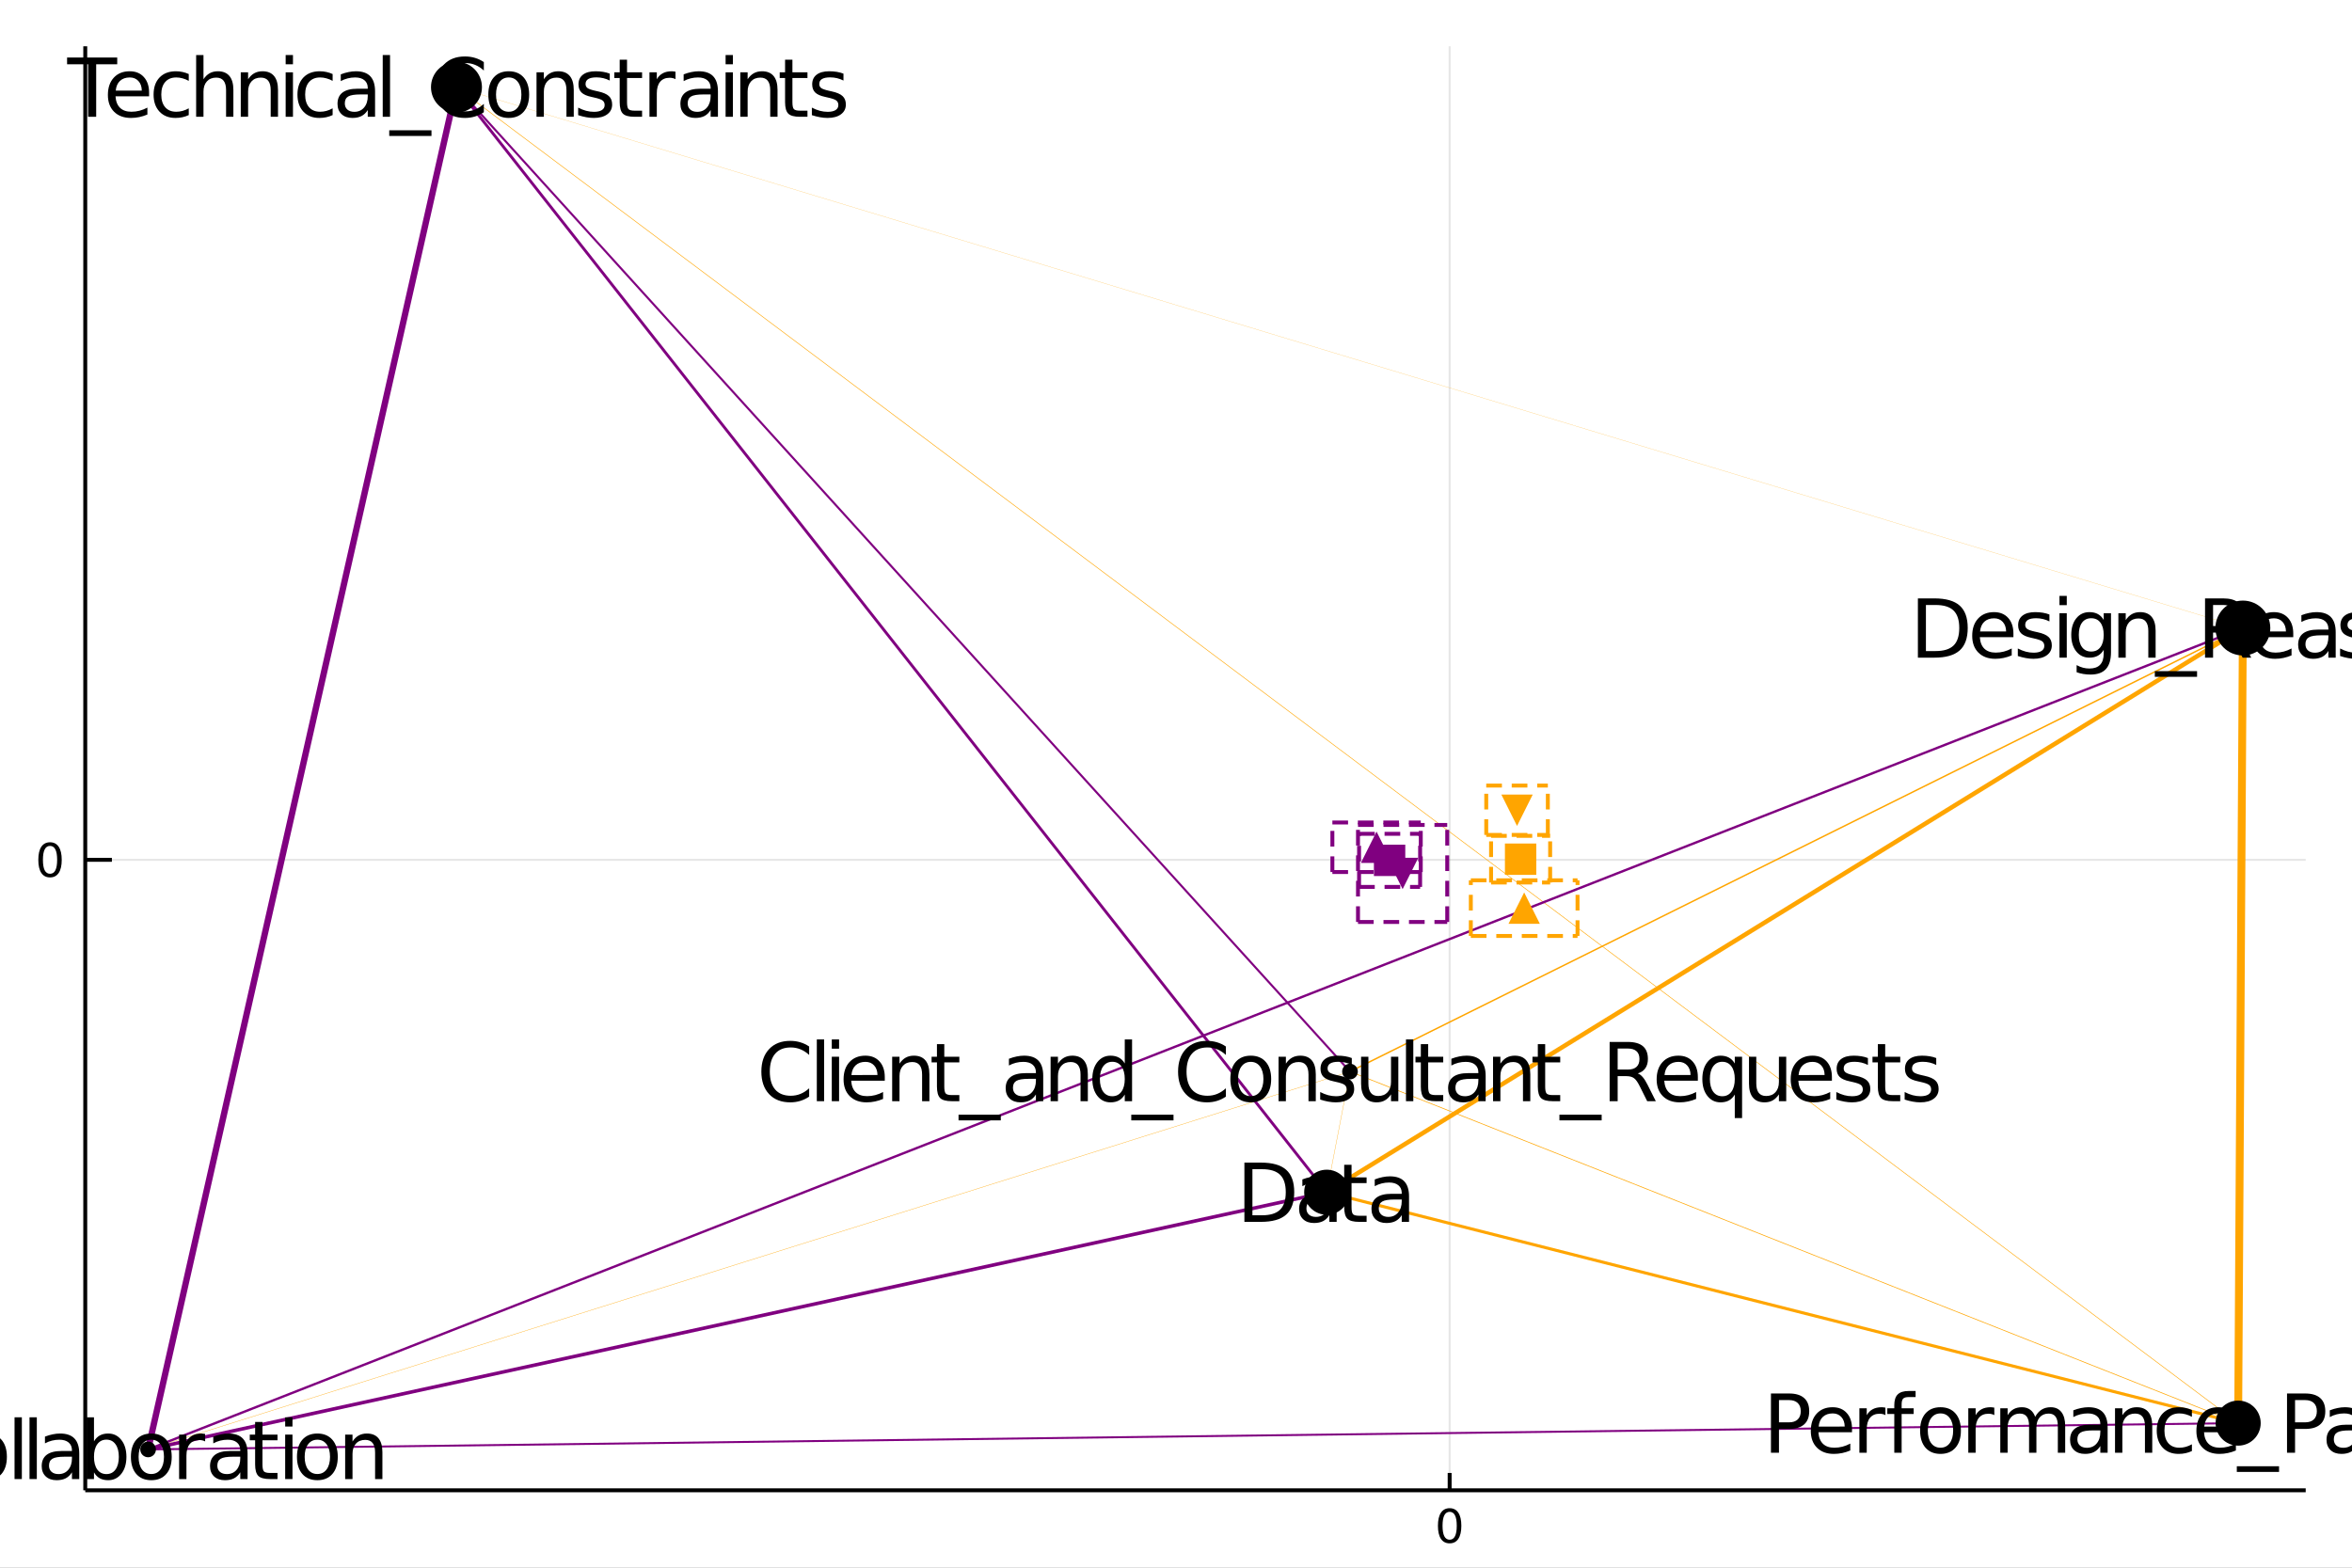 <?xml version="1.0" encoding="utf-8"?>
<svg xmlns="http://www.w3.org/2000/svg" xmlns:xlink="http://www.w3.org/1999/xlink" width="600" height="400" viewBox="0 0 2400 1600">
<rect x="0" y="0" width="2400" height="1600" fill="#808080" stroke="none"/>
<defs>
  <clipPath id="clip160">
    <rect x="0" y="0" width="2400" height="1600"/>
  </clipPath>
</defs>
<path clip-path="url(#clip160)" d="
M0 1600 L2400 1600 L2400 0 L0 0  Z
  " fill="#ffffff" fill-rule="evenodd" fill-opacity="1"/>
<defs>
  <clipPath id="clip161">
    <rect x="480" y="0" width="1681" height="1600"/>
  </clipPath>
</defs>
<path clip-path="url(#clip160)" d="
M86.992 1521.01 L2352.76 1521.01 L2352.76 47.244 L86.992 47.244  Z
  " fill="#ffffff" fill-rule="evenodd" fill-opacity="1"/>
<defs>
  <clipPath id="clip162">
    <rect x="86" y="47" width="2267" height="1475"/>
  </clipPath>
</defs>
<polyline clip-path="url(#clip162)" style="stroke:#000000; stroke-width:2; stroke-opacity:0.1; fill:none" points="
  1479.23,1521.01 1479.23,47.244 
  "/>
<polyline clip-path="url(#clip162)" style="stroke:#000000; stroke-width:2; stroke-opacity:0.1; fill:none" points="
  86.992,877.545 2352.76,877.545 
  "/>
<polyline clip-path="url(#clip160)" style="stroke:#000000; stroke-width:4; stroke-opacity:1; fill:none" points="
  86.992,1521.01 2352.76,1521.01 
  "/>
<polyline clip-path="url(#clip160)" style="stroke:#000000; stroke-width:4; stroke-opacity:1; fill:none" points="
  86.992,1521.01 86.992,47.244 
  "/>
<polyline clip-path="url(#clip160)" style="stroke:#000000; stroke-width:4; stroke-opacity:1; fill:none" points="
  1479.23,1521.01 1479.23,1503.32 
  "/>
<polyline clip-path="url(#clip160)" style="stroke:#000000; stroke-width:4; stroke-opacity:1; fill:none" points="
  86.992,877.545 114.181,877.545 
  "/>
<path clip-path="url(#clip160)" d="M 0 0 M1479.23 1543 Q1475.62 1543 1473.79 1546.56 Q1471.98 1550.11 1471.98 1557.23 Q1471.98 1564.34 1473.79 1567.91 Q1475.62 1571.45 1479.23 1571.45 Q1482.86 1571.45 1484.67 1567.91 Q1486.49 1564.34 1486.49 1557.23 Q1486.49 1550.11 1484.67 1546.56 Q1482.86 1543 1479.23 1543 M1479.23 1539.29 Q1485.04 1539.29 1488.09 1543.9 Q1491.17 1548.48 1491.17 1557.23 Q1491.17 1565.96 1488.09 1570.57 Q1485.04 1575.15 1479.23 1575.15 Q1473.42 1575.15 1470.34 1570.57 Q1467.28 1565.96 1467.28 1557.23 Q1467.28 1548.48 1470.34 1543.9 Q1473.42 1539.29 1479.23 1539.29 Z" fill="#000000" fill-rule="evenodd" fill-opacity="1" /><path clip-path="url(#clip160)" d="M 0 0 M51.048 863.344 Q47.437 863.344 45.608 866.909 Q43.802 870.45 43.802 877.58 Q43.802 884.686 45.608 888.251 Q47.437 891.793 51.048 891.793 Q54.682 891.793 56.487 888.251 Q58.316 884.686 58.316 877.58 Q58.316 870.45 56.487 866.909 Q54.682 863.344 51.048 863.344 M51.048 859.64 Q56.858 859.64 59.913 864.247 Q62.992 868.83 62.992 877.58 Q62.992 886.307 59.913 890.913 Q56.858 895.496 51.048 895.496 Q45.238 895.496 42.159 890.913 Q39.103 886.307 39.103 877.58 Q39.103 868.83 42.159 864.247 Q45.238 859.64 51.048 859.64 Z" fill="#000000" fill-rule="evenodd" fill-opacity="1" /><polyline clip-path="url(#clip162)" style="stroke:#ffa500; stroke-width:0.571; stroke-opacity:1; fill:none" points="
  465.783,88.954 2283.84,1452.45 
  "/>
<polyline clip-path="url(#clip162)" style="stroke:#ffa500; stroke-width:0.31; stroke-opacity:1; fill:none" points="
  1353.8,1216.81 1377.54,1093.65 
  "/>
<polyline clip-path="url(#clip162)" style="stroke:#ffa500; stroke-width:0.344; stroke-opacity:1; fill:none" points="
  151.118,1479.3 1377.54,1093.65 
  "/>
<polyline clip-path="url(#clip162)" style="stroke:#800080; stroke-width:2.419; stroke-opacity:1; fill:none" points="
  151.118,1479.3 2288.63,640.967 
  "/>
<polyline clip-path="url(#clip162)" style="stroke:#ffa500; stroke-width:3.096; stroke-opacity:1; fill:none" points="
  1353.8,1216.81 2283.84,1452.45 
  "/>
<polyline clip-path="url(#clip162)" style="stroke:#800080; stroke-width:3.599; stroke-opacity:1; fill:none" points="
  151.118,1479.3 1353.8,1216.81 
  "/>
<polyline clip-path="url(#clip162)" style="stroke:#ffa500; stroke-width:4.581; stroke-opacity:1; fill:none" points="
  1353.8,1216.81 2288.63,640.967 
  "/>
<polyline clip-path="url(#clip162)" style="stroke:#ffa500; stroke-width:1.478; stroke-opacity:1; fill:none" points="
  1377.54,1093.65 2288.63,640.967 
  "/>
<polyline clip-path="url(#clip162)" style="stroke:#800080; stroke-width:6.485; stroke-opacity:1; fill:none" points="
  151.118,1479.3 465.783,88.954 
  "/>
<polyline clip-path="url(#clip162)" style="stroke:#ffa500; stroke-width:0.695; stroke-opacity:1; fill:none" points="
  1377.54,1093.65 2283.84,1452.45 
  "/>
<polyline clip-path="url(#clip162)" style="stroke:#ffa500; stroke-width:8; stroke-opacity:1; fill:none" points="
  2283.84,1452.45 2288.63,640.967 
  "/>
<polyline clip-path="url(#clip162)" style="stroke:#800080; stroke-width:2.901; stroke-opacity:1; fill:none" points="
  465.783,88.954 1353.8,1216.81 
  "/>
<polyline clip-path="url(#clip162)" style="stroke:#800080; stroke-width:2.123; stroke-opacity:1; fill:none" points="
  465.783,88.954 1377.54,1093.65 
  "/>
<polyline clip-path="url(#clip162)" style="stroke:#800080; stroke-width:2.003; stroke-opacity:1; fill:none" points="
  151.118,1479.3 2283.84,1452.45 
  "/>
<polyline clip-path="url(#clip162)" style="stroke:#ffa500; stroke-width:0.18; stroke-opacity:1; fill:none" points="
  465.783,88.954 2288.63,640.967 
  "/>
<circle clip-path="url(#clip162)" cx="1353.8" cy="1216.81" r="23" fill="#000000" fill-rule="evenodd" fill-opacity="1" stroke="none"/>
<circle clip-path="url(#clip162)" cx="465.783" cy="88.954" r="26" fill="#000000" fill-rule="evenodd" fill-opacity="1" stroke="none"/>
<circle clip-path="url(#clip162)" cx="2283.84" cy="1452.45" r="23" fill="#000000" fill-rule="evenodd" fill-opacity="1" stroke="none"/>
<circle clip-path="url(#clip162)" cx="1377.54" cy="1093.65" r="8" fill="#000000" fill-rule="evenodd" fill-opacity="1" stroke="none"/>
<circle clip-path="url(#clip162)" cx="2288.63" cy="640.967" r="28" fill="#000000" fill-rule="evenodd" fill-opacity="1" stroke="none"/>
<circle clip-path="url(#clip162)" cx="151.118" cy="1479.3" r="8" fill="#000000" fill-rule="evenodd" fill-opacity="1" stroke="none"/>
<path clip-path="url(#clip160)" d="M 0 0 M1277.98 1193.29 L1277.98 1240.32 L1287.87 1240.32 Q1300.38 1240.32 1306.18 1234.65 Q1312.01 1228.98 1312.01 1216.75 Q1312.01 1204.59 1306.18 1198.96 Q1300.38 1193.29 1287.87 1193.29 L1277.98 1193.29 M1269.8 1186.57 L1286.61 1186.57 Q1304.19 1186.57 1312.42 1193.9 Q1320.64 1201.19 1320.64 1216.75 Q1320.64 1232.38 1312.38 1239.72 Q1304.11 1247.05 1286.61 1247.05 L1269.8 1247.05 L1269.8 1186.57 Z" fill="#000000" fill-rule="evenodd" fill-opacity="1" /><path clip-path="url(#clip160)" d="M 0 0 M1349.08 1224.24 Q1340.04 1224.24 1336.56 1226.31 Q1333.08 1228.37 1333.08 1233.36 Q1333.08 1237.33 1335.67 1239.67 Q1338.3 1241.98 1342.8 1241.98 Q1349 1241.98 1352.72 1237.61 Q1356.49 1233.19 1356.49 1225.9 L1356.49 1224.24 L1349.08 1224.24 M1363.94 1221.16 L1363.94 1247.05 L1356.49 1247.05 L1356.49 1240.16 Q1353.94 1244.29 1350.13 1246.28 Q1346.32 1248.22 1340.81 1248.22 Q1333.85 1248.22 1329.71 1244.33 Q1325.62 1240.4 1325.62 1233.84 Q1325.62 1226.19 1330.73 1222.3 Q1335.87 1218.41 1346.04 1218.41 L1356.49 1218.41 L1356.49 1217.68 Q1356.49 1212.53 1353.09 1209.74 Q1349.72 1206.9 1343.61 1206.9 Q1339.72 1206.9 1336.03 1207.83 Q1332.35 1208.77 1328.94 1210.63 L1328.94 1203.74 Q1333.04 1202.16 1336.88 1201.39 Q1340.73 1200.58 1344.38 1200.58 Q1354.22 1200.58 1359.08 1205.69 Q1363.94 1210.79 1363.94 1221.16 Z" fill="#000000" fill-rule="evenodd" fill-opacity="1" /><path clip-path="url(#clip160)" d="M 0 0 M1379.13 1188.8 L1379.13 1201.68 L1394.49 1201.68 L1394.49 1207.47 L1379.13 1207.47 L1379.13 1232.1 Q1379.13 1237.65 1380.63 1239.23 Q1382.17 1240.81 1386.83 1240.81 L1394.49 1240.81 L1394.49 1247.05 L1386.83 1247.05 Q1378.2 1247.05 1374.92 1243.85 Q1371.64 1240.61 1371.64 1232.1 L1371.64 1207.47 L1366.17 1207.47 L1366.17 1201.68 L1371.64 1201.68 L1371.64 1188.8 L1379.13 1188.8 Z" fill="#000000" fill-rule="evenodd" fill-opacity="1" /><path clip-path="url(#clip160)" d="M 0 0 M1422.92 1224.24 Q1413.89 1224.24 1410.41 1226.31 Q1406.92 1228.37 1406.92 1233.36 Q1406.92 1237.33 1409.52 1239.67 Q1412.15 1241.98 1416.65 1241.98 Q1422.84 1241.98 1426.57 1237.61 Q1430.34 1233.19 1430.34 1225.9 L1430.34 1224.24 L1422.92 1224.24 M1437.79 1221.16 L1437.79 1247.05 L1430.34 1247.05 L1430.34 1240.16 Q1427.79 1244.29 1423.98 1246.28 Q1420.17 1248.22 1414.66 1248.22 Q1407.69 1248.22 1403.56 1244.33 Q1399.47 1240.4 1399.47 1233.84 Q1399.47 1226.19 1404.57 1222.3 Q1409.72 1218.41 1419.89 1218.41 L1430.34 1218.41 L1430.34 1217.68 Q1430.34 1212.53 1426.94 1209.74 Q1423.57 1206.9 1417.46 1206.9 Q1413.57 1206.9 1409.88 1207.83 Q1406.19 1208.77 1402.79 1210.63 L1402.79 1203.74 Q1406.88 1202.16 1410.73 1201.39 Q1414.58 1200.58 1418.23 1200.58 Q1428.07 1200.58 1432.93 1205.69 Q1437.79 1210.79 1437.79 1221.16 Z" fill="#000000" fill-rule="evenodd" fill-opacity="1" /><path clip-path="url(#clip160)" d="M 0 0 M68.45 58.714 L119.613 58.714 L119.613 65.601 L98.143 65.601 L98.143 119.194 L89.92 119.194 L89.92 65.601 L68.45 65.601 L68.45 58.714 Z" fill="#000000" fill-rule="evenodd" fill-opacity="1" /><path clip-path="url(#clip160)" d="M 0 0 M152.141 94.646 L152.141 98.292 L117.871 98.292 Q118.357 105.988 122.489 110.039 Q126.661 114.05 134.074 114.05 Q138.368 114.05 142.379 112.997 Q146.43 111.943 150.4 109.837 L150.4 116.885 Q146.389 118.587 142.176 119.478 Q137.963 120.369 133.629 120.369 Q122.772 120.369 116.412 114.05 Q110.093 107.73 110.093 96.955 Q110.093 85.815 116.088 79.293 Q122.124 72.731 132.333 72.731 Q141.488 72.731 146.794 78.645 Q152.141 84.519 152.141 94.646 M144.688 92.458 Q144.607 86.342 141.245 82.696 Q137.923 79.05 132.414 79.05 Q126.175 79.05 122.408 82.574 Q118.681 86.099 118.114 92.499 L144.688 92.458 Z" fill="#000000" fill-rule="evenodd" fill-opacity="1" /><path clip-path="url(#clip160)" d="M 0 0 M192.61 75.566 L192.61 82.534 Q189.45 80.792 186.25 79.941 Q183.09 79.05 179.85 79.05 Q172.599 79.05 168.588 83.668 Q164.578 88.246 164.578 96.55 Q164.578 104.854 168.588 109.472 Q172.599 114.05 179.85 114.05 Q183.09 114.05 186.25 113.199 Q189.45 112.308 192.61 110.566 L192.61 117.453 Q189.491 118.911 186.129 119.64 Q182.807 120.369 179.039 120.369 Q168.791 120.369 162.755 113.928 Q156.719 107.487 156.719 96.55 Q156.719 85.45 162.795 79.09 Q168.912 72.731 179.526 72.731 Q182.969 72.731 186.25 73.46 Q189.531 74.148 192.61 75.566 Z" fill="#000000" fill-rule="evenodd" fill-opacity="1" /><path clip-path="url(#clip160)" d="M 0 0 M238.142 91.81 L238.142 119.194 L230.688 119.194 L230.688 92.053 Q230.688 85.612 228.177 82.412 Q225.665 79.212 220.642 79.212 Q214.606 79.212 211.123 83.06 Q207.639 86.909 207.639 93.552 L207.639 119.194 L200.145 119.194 L200.145 56.162 L207.639 56.162 L207.639 80.873 Q210.312 76.781 213.918 74.756 Q217.564 72.731 222.303 72.731 Q230.121 72.731 234.132 77.592 Q238.142 82.412 238.142 91.81 Z" fill="#000000" fill-rule="evenodd" fill-opacity="1" /><path clip-path="url(#clip160)" d="M 0 0 M283.674 91.81 L283.674 119.194 L276.221 119.194 L276.221 92.053 Q276.221 85.612 273.709 82.412 Q271.198 79.212 266.174 79.212 Q260.139 79.212 256.655 83.06 Q253.171 86.909 253.171 93.552 L253.171 119.194 L245.677 119.194 L245.677 73.824 L253.171 73.824 L253.171 80.873 Q255.845 76.781 259.45 74.756 Q263.096 72.731 267.835 72.731 Q275.654 72.731 279.664 77.592 Q283.674 82.412 283.674 91.81 Z" fill="#000000" fill-rule="evenodd" fill-opacity="1" /><path clip-path="url(#clip160)" d="M 0 0 M291.493 73.824 L298.946 73.824 L298.946 119.194 L291.493 119.194 L291.493 73.824 M291.493 56.162 L298.946 56.162 L298.946 65.601 L291.493 65.601 L291.493 56.162 Z" fill="#000000" fill-rule="evenodd" fill-opacity="1" /><path clip-path="url(#clip160)" d="M 0 0 M339.415 75.566 L339.415 82.534 Q336.255 80.792 333.055 79.941 Q329.895 79.05 326.654 79.05 Q319.403 79.05 315.393 83.668 Q311.382 88.246 311.382 96.55 Q311.382 104.854 315.393 109.472 Q319.403 114.05 326.654 114.05 Q329.895 114.05 333.055 113.199 Q336.255 112.308 339.415 110.566 L339.415 117.453 Q336.296 118.911 332.933 119.64 Q329.612 120.369 325.844 120.369 Q315.595 120.369 309.56 113.928 Q303.524 107.487 303.524 96.55 Q303.524 85.45 309.6 79.09 Q315.717 72.731 326.33 72.731 Q329.774 72.731 333.055 73.46 Q336.336 74.148 339.415 75.566 Z" fill="#000000" fill-rule="evenodd" fill-opacity="1" /><path clip-path="url(#clip160)" d="M 0 0 M367.852 96.388 Q358.819 96.388 355.335 98.454 Q351.851 100.52 351.851 105.502 Q351.851 109.472 354.444 111.822 Q357.077 114.131 361.573 114.131 Q367.771 114.131 371.498 109.756 Q375.265 105.34 375.265 98.049 L375.265 96.388 L367.852 96.388 M382.719 93.309 L382.719 119.194 L375.265 119.194 L375.265 112.308 Q372.713 116.44 368.905 118.425 Q365.097 120.369 359.588 120.369 Q352.621 120.369 348.489 116.48 Q344.397 112.551 344.397 105.988 Q344.397 98.332 349.502 94.443 Q354.646 90.555 364.814 90.555 L375.265 90.555 L375.265 89.825 Q375.265 84.681 371.862 81.886 Q368.5 79.05 362.383 79.05 Q358.495 79.05 354.808 79.982 Q351.122 80.913 347.719 82.777 L347.719 75.89 Q351.811 74.31 355.659 73.541 Q359.507 72.731 363.153 72.731 Q372.997 72.731 377.858 77.835 Q382.719 82.939 382.719 93.309 Z" fill="#000000" fill-rule="evenodd" fill-opacity="1" /><path clip-path="url(#clip160)" d="M 0 0 M390.537 56.162 L397.991 56.162 L397.991 119.194 L390.537 119.194 L390.537 56.162 Z" fill="#000000" fill-rule="evenodd" fill-opacity="1" /><path clip-path="url(#clip160)" d="M 0 0 M440.282 132.967 L440.282 138.76 L397.181 138.76 L397.181 132.967 L440.282 132.967 Z" fill="#000000" fill-rule="evenodd" fill-opacity="1" /><path clip-path="url(#clip160)" d="M 0 0 M493.714 63.373 L493.714 72.001 Q489.582 68.153 484.883 66.249 Q480.224 64.345 474.958 64.345 Q464.588 64.345 459.078 70.705 Q453.569 77.025 453.569 89.015 Q453.569 100.965 459.078 107.325 Q464.588 113.645 474.958 113.645 Q480.224 113.645 484.883 111.741 Q489.582 109.837 493.714 105.988 L493.714 114.536 Q489.42 117.453 484.599 118.911 Q479.819 120.369 474.472 120.369 Q460.739 120.369 452.84 111.984 Q444.941 103.558 444.941 89.015 Q444.941 74.432 452.84 66.046 Q460.739 57.621 474.472 57.621 Q479.9 57.621 484.68 59.079 Q489.501 60.497 493.714 63.373 Z" fill="#000000" fill-rule="evenodd" fill-opacity="1" /><path clip-path="url(#clip160)" d="M 0 0 M519.113 79.05 Q513.118 79.05 509.634 83.749 Q506.15 88.407 506.15 96.55 Q506.15 104.692 509.593 109.391 Q513.077 114.05 519.113 114.05 Q525.068 114.05 528.551 109.351 Q532.035 104.652 532.035 96.55 Q532.035 88.489 528.551 83.79 Q525.068 79.05 519.113 79.05 M519.113 72.731 Q528.835 72.731 534.385 79.05 Q539.935 85.369 539.935 96.55 Q539.935 107.69 534.385 114.05 Q528.835 120.369 519.113 120.369 Q509.35 120.369 503.8 114.05 Q498.291 107.69 498.291 96.55 Q498.291 85.369 503.8 79.05 Q509.35 72.731 519.113 72.731 Z" fill="#000000" fill-rule="evenodd" fill-opacity="1" /><path clip-path="url(#clip160)" d="M 0 0 M585.467 91.81 L585.467 119.194 L578.013 119.194 L578.013 92.053 Q578.013 85.612 575.501 82.412 Q572.99 79.212 567.967 79.212 Q561.931 79.212 558.447 83.06 Q554.963 86.909 554.963 93.552 L554.963 119.194 L547.469 119.194 L547.469 73.824 L554.963 73.824 L554.963 80.873 Q557.637 76.781 561.242 74.756 Q564.888 72.731 569.628 72.731 Q577.446 72.731 581.456 77.592 Q585.467 82.412 585.467 91.81 Z" fill="#000000" fill-rule="evenodd" fill-opacity="1" /><path clip-path="url(#clip160)" d="M 0 0 M622.208 75.161 L622.208 82.21 Q619.049 80.589 615.646 79.779 Q612.243 78.969 608.597 78.969 Q603.048 78.969 600.252 80.67 Q597.498 82.372 597.498 85.774 Q597.498 88.367 599.483 89.866 Q601.468 91.324 607.463 92.661 L610.015 93.228 Q617.955 94.93 621.277 98.049 Q624.639 101.127 624.639 106.677 Q624.639 112.997 619.616 116.683 Q614.633 120.369 605.883 120.369 Q602.237 120.369 598.268 119.64 Q594.338 118.951 589.963 117.534 L589.963 109.837 Q594.095 111.984 598.105 113.078 Q602.116 114.131 606.045 114.131 Q611.311 114.131 614.147 112.348 Q616.983 110.525 616.983 107.244 Q616.983 104.206 614.917 102.586 Q612.891 100.965 605.964 99.466 L603.372 98.859 Q596.445 97.4 593.366 94.403 Q590.287 91.365 590.287 86.099 Q590.287 79.698 594.824 76.214 Q599.361 72.731 607.706 72.731 Q611.838 72.731 615.484 73.338 Q619.13 73.946 622.208 75.161 Z" fill="#000000" fill-rule="evenodd" fill-opacity="1" /><path clip-path="url(#clip160)" d="M 0 0 M639.83 60.942 L639.83 73.824 L655.183 73.824 L655.183 79.617 L639.83 79.617 L639.83 104.247 Q639.83 109.796 641.329 111.376 Q642.868 112.956 647.527 112.956 L655.183 112.956 L655.183 119.194 L647.527 119.194 Q638.898 119.194 635.617 115.994 Q632.336 112.753 632.336 104.247 L632.336 79.617 L626.867 79.617 L626.867 73.824 L632.336 73.824 L632.336 60.942 L639.83 60.942 Z" fill="#000000" fill-rule="evenodd" fill-opacity="1" /><path clip-path="url(#clip160)" d="M 0 0 M689.291 80.792 Q688.036 80.063 686.537 79.739 Q685.078 79.374 683.296 79.374 Q676.977 79.374 673.574 83.506 Q670.212 87.597 670.212 95.294 L670.212 119.194 L662.717 119.194 L662.717 73.824 L670.212 73.824 L670.212 80.873 Q672.561 76.741 676.328 74.756 Q680.096 72.731 685.483 72.731 Q686.253 72.731 687.185 72.852 Q688.117 72.933 689.251 73.136 L689.291 80.792 Z" fill="#000000" fill-rule="evenodd" fill-opacity="1" /><path clip-path="url(#clip160)" d="M 0 0 M717.729 96.388 Q708.695 96.388 705.211 98.454 Q701.728 100.52 701.728 105.502 Q701.728 109.472 704.32 111.822 Q706.953 114.131 711.45 114.131 Q717.648 114.131 721.375 109.756 Q725.142 105.34 725.142 98.049 L725.142 96.388 L717.729 96.388 M732.596 93.309 L732.596 119.194 L725.142 119.194 L725.142 112.308 Q722.59 116.44 718.782 118.425 Q714.974 120.369 709.465 120.369 Q702.497 120.369 698.365 116.48 Q694.274 112.551 694.274 105.988 Q694.274 98.332 699.378 94.443 Q704.523 90.555 714.691 90.555 L725.142 90.555 L725.142 89.825 Q725.142 84.681 721.739 81.886 Q718.377 79.05 712.26 79.05 Q708.371 79.05 704.685 79.982 Q700.998 80.913 697.596 82.777 L697.596 75.89 Q701.687 74.31 705.535 73.541 Q709.384 72.731 713.03 72.731 Q722.873 72.731 727.734 77.835 Q732.596 82.939 732.596 93.309 Z" fill="#000000" fill-rule="evenodd" fill-opacity="1" /><path clip-path="url(#clip160)" d="M 0 0 M740.414 73.824 L747.867 73.824 L747.867 119.194 L740.414 119.194 L740.414 73.824 M740.414 56.162 L747.867 56.162 L747.867 65.601 L740.414 65.601 L740.414 56.162 Z" fill="#000000" fill-rule="evenodd" fill-opacity="1" /><path clip-path="url(#clip160)" d="M 0 0 M793.4 91.81 L793.4 119.194 L785.946 119.194 L785.946 92.053 Q785.946 85.612 783.434 82.412 Q780.923 79.212 775.9 79.212 Q769.864 79.212 766.38 83.06 Q762.896 86.909 762.896 93.552 L762.896 119.194 L755.402 119.194 L755.402 73.824 L762.896 73.824 L762.896 80.873 Q765.57 76.781 769.175 74.756 Q772.821 72.731 777.561 72.731 Q785.379 72.731 789.389 77.592 Q793.4 82.412 793.4 91.81 Z" fill="#000000" fill-rule="evenodd" fill-opacity="1" /><path clip-path="url(#clip160)" d="M 0 0 M808.59 60.942 L808.59 73.824 L823.943 73.824 L823.943 79.617 L808.59 79.617 L808.59 104.247 Q808.59 109.796 810.089 111.376 Q811.629 112.956 816.287 112.956 L823.943 112.956 L823.943 119.194 L816.287 119.194 Q807.659 119.194 804.378 115.994 Q801.096 112.753 801.096 104.247 L801.096 79.617 L795.628 79.617 L795.628 73.824 L801.096 73.824 L801.096 60.942 L808.59 60.942 Z" fill="#000000" fill-rule="evenodd" fill-opacity="1" /><path clip-path="url(#clip160)" d="M 0 0 M860.685 75.161 L860.685 82.21 Q857.525 80.589 854.123 79.779 Q850.72 78.969 847.074 78.969 Q841.524 78.969 838.729 80.67 Q835.975 82.372 835.975 85.774 Q835.975 88.367 837.96 89.866 Q839.944 91.324 845.94 92.661 L848.492 93.228 Q856.432 94.93 859.753 98.049 Q863.116 101.127 863.116 106.677 Q863.116 112.997 858.093 116.683 Q853.11 120.369 844.36 120.369 Q840.714 120.369 836.744 119.64 Q832.815 118.951 828.44 117.534 L828.44 109.837 Q832.572 111.984 836.582 113.078 Q840.593 114.131 844.522 114.131 Q849.788 114.131 852.624 112.348 Q855.459 110.525 855.459 107.244 Q855.459 104.206 853.393 102.586 Q851.368 100.965 844.441 99.466 L841.848 98.859 Q834.921 97.4 831.843 94.403 Q828.764 91.365 828.764 86.099 Q828.764 79.698 833.301 76.214 Q837.838 72.731 846.183 72.731 Q850.315 72.731 853.961 73.338 Q857.606 73.946 860.685 75.161 Z" fill="#000000" fill-rule="evenodd" fill-opacity="1" /><path clip-path="url(#clip160)" d="M 0 0 M1815.27 1428.94 L1815.27 1451.66 L1825.56 1451.66 Q1831.27 1451.66 1834.39 1448.71 Q1837.51 1445.75 1837.51 1440.28 Q1837.51 1434.85 1834.39 1431.9 Q1831.27 1428.94 1825.56 1428.94 L1815.27 1428.94 M1807.09 1422.21 L1825.56 1422.21 Q1835.73 1422.21 1840.91 1426.83 Q1846.14 1431.41 1846.14 1440.28 Q1846.14 1449.23 1840.91 1453.81 Q1835.73 1458.39 1825.56 1458.39 L1815.27 1458.39 L1815.27 1482.69 L1807.09 1482.69 L1807.09 1422.21 Z" fill="#000000" fill-rule="evenodd" fill-opacity="1" /><path clip-path="url(#clip160)" d="M 0 0 M1889.8 1458.15 L1889.8 1461.79 L1855.53 1461.79 Q1856.02 1469.49 1860.15 1473.54 Q1864.32 1477.55 1871.74 1477.55 Q1876.03 1477.55 1880.04 1476.5 Q1884.09 1475.44 1888.06 1473.34 L1888.06 1480.39 Q1884.05 1482.09 1879.84 1482.98 Q1875.63 1483.87 1871.29 1483.87 Q1860.44 1483.87 1854.08 1477.55 Q1847.76 1471.23 1847.76 1460.45 Q1847.76 1449.31 1853.75 1442.79 Q1859.79 1436.23 1870 1436.23 Q1879.15 1436.23 1884.46 1442.14 Q1889.8 1448.02 1889.8 1458.15 M1882.35 1455.96 Q1882.27 1449.84 1878.91 1446.2 Q1875.59 1442.55 1870.08 1442.55 Q1863.84 1442.55 1860.07 1446.07 Q1856.34 1449.6 1855.78 1456 L1882.35 1455.96 Z" fill="#000000" fill-rule="evenodd" fill-opacity="1" /><path clip-path="url(#clip160)" d="M 0 0 M1923.91 1444.29 Q1922.66 1443.56 1921.16 1443.24 Q1919.7 1442.87 1917.92 1442.87 Q1911.6 1442.87 1908.2 1447.01 Q1904.83 1451.1 1904.83 1458.79 L1904.83 1482.69 L1897.34 1482.69 L1897.34 1437.32 L1904.83 1437.32 L1904.83 1444.37 Q1907.18 1440.24 1910.95 1438.26 Q1914.72 1436.23 1920.11 1436.23 Q1920.88 1436.23 1921.81 1436.35 Q1922.74 1436.43 1923.87 1436.64 L1923.91 1444.29 Z" fill="#000000" fill-rule="evenodd" fill-opacity="1" /><path clip-path="url(#clip160)" d="M 0 0 M1954.7 1419.66 L1954.7 1425.86 L1947.57 1425.86 Q1943.56 1425.86 1941.98 1427.48 Q1940.44 1429.1 1940.44 1433.31 L1940.44 1437.32 L1952.72 1437.32 L1952.72 1443.12 L1940.44 1443.12 L1940.44 1482.69 L1932.95 1482.69 L1932.95 1443.12 L1925.82 1443.12 L1925.82 1437.32 L1932.95 1437.32 L1932.95 1434.16 Q1932.95 1426.59 1936.47 1423.15 Q1940 1419.66 1947.65 1419.66 L1954.7 1419.66 Z" fill="#000000" fill-rule="evenodd" fill-opacity="1" /><path clip-path="url(#clip160)" d="M 0 0 M1980.1 1442.55 Q1974.1 1442.55 1970.62 1447.25 Q1967.14 1451.91 1967.14 1460.05 Q1967.14 1468.19 1970.58 1472.89 Q1974.06 1477.55 1980.1 1477.55 Q1986.05 1477.55 1989.54 1472.85 Q1993.02 1468.15 1993.02 1460.05 Q1993.02 1451.99 1989.54 1447.29 Q1986.05 1442.55 1980.1 1442.55 M1980.1 1436.23 Q1989.82 1436.23 1995.37 1442.55 Q2000.92 1448.87 2000.92 1460.05 Q2000.92 1471.19 1995.37 1477.55 Q1989.82 1483.87 1980.1 1483.87 Q1970.34 1483.87 1964.79 1477.55 Q1959.28 1471.19 1959.28 1460.05 Q1959.28 1448.87 1964.79 1442.55 Q1970.34 1436.23 1980.1 1436.23 Z" fill="#000000" fill-rule="evenodd" fill-opacity="1" /><path clip-path="url(#clip160)" d="M 0 0 M2035.03 1444.29 Q2033.77 1443.56 2032.28 1443.24 Q2030.82 1442.87 2029.03 1442.87 Q2022.72 1442.87 2019.31 1447.01 Q2015.95 1451.1 2015.95 1458.79 L2015.95 1482.69 L2008.46 1482.69 L2008.46 1437.32 L2015.95 1437.32 L2015.95 1444.37 Q2018.3 1440.24 2022.07 1438.26 Q2025.83 1436.23 2031.22 1436.23 Q2031.99 1436.23 2032.92 1436.35 Q2033.86 1436.43 2034.99 1436.64 L2035.03 1444.29 Z" fill="#000000" fill-rule="evenodd" fill-opacity="1" /><path clip-path="url(#clip160)" d="M 0 0 M2076.71 1446.03 Q2079.51 1441.01 2083.4 1438.62 Q2087.29 1436.23 2092.55 1436.23 Q2099.64 1436.23 2103.49 1441.21 Q2107.34 1446.16 2107.34 1455.31 L2107.34 1482.69 L2099.84 1482.69 L2099.84 1455.55 Q2099.84 1449.03 2097.54 1445.87 Q2095.23 1442.71 2090.49 1442.71 Q2084.69 1442.71 2081.33 1446.56 Q2077.97 1450.41 2077.97 1457.05 L2077.97 1482.69 L2070.48 1482.69 L2070.48 1455.55 Q2070.48 1448.99 2068.17 1445.87 Q2065.86 1442.71 2061.04 1442.71 Q2055.32 1442.71 2051.96 1446.6 Q2048.6 1450.45 2048.6 1457.05 L2048.6 1482.69 L2041.11 1482.69 L2041.11 1437.32 L2048.6 1437.32 L2048.6 1444.37 Q2051.15 1440.2 2054.72 1438.22 Q2058.28 1436.23 2063.18 1436.23 Q2068.13 1436.23 2071.57 1438.74 Q2075.05 1441.25 2076.71 1446.03 Z" fill="#000000" fill-rule="evenodd" fill-opacity="1" /><path clip-path="url(#clip160)" d="M 0 0 M2135.78 1459.89 Q2126.74 1459.89 2123.26 1461.95 Q2119.77 1464.02 2119.77 1469 Q2119.77 1472.97 2122.37 1475.32 Q2125 1477.63 2129.5 1477.63 Q2135.69 1477.63 2139.42 1473.26 Q2143.19 1468.84 2143.19 1461.55 L2143.19 1459.89 L2135.78 1459.89 M2150.64 1456.81 L2150.64 1482.69 L2143.19 1482.69 L2143.19 1475.81 Q2140.64 1479.94 2136.83 1481.92 Q2133.02 1483.87 2127.51 1483.87 Q2120.54 1483.87 2116.41 1479.98 Q2112.32 1476.05 2112.32 1469.49 Q2112.32 1461.83 2117.43 1457.94 Q2122.57 1454.05 2132.74 1454.05 L2143.19 1454.05 L2143.19 1453.33 Q2143.19 1448.18 2139.79 1445.39 Q2136.42 1442.55 2130.31 1442.55 Q2126.42 1442.55 2122.73 1443.48 Q2119.05 1444.41 2115.64 1446.28 L2115.64 1439.39 Q2119.73 1437.81 2123.58 1437.04 Q2127.43 1436.23 2131.08 1436.23 Q2140.92 1436.23 2145.78 1441.33 Q2150.64 1446.44 2150.64 1456.81 Z" fill="#000000" fill-rule="evenodd" fill-opacity="1" /><path clip-path="url(#clip160)" d="M 0 0 M2196.17 1455.31 L2196.17 1482.69 L2188.72 1482.69 L2188.72 1455.55 Q2188.72 1449.11 2186.21 1445.91 Q2183.7 1442.71 2178.67 1442.71 Q2172.64 1442.71 2169.16 1446.56 Q2165.67 1450.41 2165.67 1457.05 L2165.67 1482.69 L2158.18 1482.69 L2158.18 1437.32 L2165.67 1437.32 L2165.67 1444.37 Q2168.35 1440.28 2171.95 1438.26 Q2175.6 1436.23 2180.34 1436.23 Q2188.15 1436.23 2192.16 1441.09 Q2196.17 1445.91 2196.17 1455.31 Z" fill="#000000" fill-rule="evenodd" fill-opacity="1" /><path clip-path="url(#clip160)" d="M 0 0 M2236.64 1439.07 L2236.64 1446.03 Q2233.48 1444.29 2230.28 1443.44 Q2227.12 1442.55 2223.88 1442.55 Q2216.63 1442.55 2212.62 1447.17 Q2208.61 1451.75 2208.61 1460.05 Q2208.61 1468.35 2212.62 1472.97 Q2216.63 1477.55 2223.88 1477.55 Q2227.12 1477.55 2230.28 1476.7 Q2233.48 1475.81 2236.64 1474.07 L2236.64 1480.95 Q2233.52 1482.41 2230.16 1483.14 Q2226.84 1483.87 2223.07 1483.87 Q2212.82 1483.87 2206.79 1477.43 Q2200.75 1470.99 2200.75 1460.05 Q2200.75 1448.95 2206.83 1442.59 Q2212.95 1436.23 2223.56 1436.23 Q2227 1436.23 2230.28 1436.96 Q2233.56 1437.65 2236.64 1439.07 Z" fill="#000000" fill-rule="evenodd" fill-opacity="1" /><path clip-path="url(#clip160)" d="M 0 0 M2283.27 1458.15 L2283.27 1461.79 L2249 1461.79 Q2249.48 1469.49 2253.62 1473.54 Q2257.79 1477.55 2265.2 1477.55 Q2269.5 1477.55 2273.51 1476.5 Q2277.56 1475.44 2281.53 1473.34 L2281.53 1480.39 Q2277.52 1482.09 2273.3 1482.98 Q2269.09 1483.87 2264.76 1483.87 Q2253.9 1483.87 2247.54 1477.55 Q2241.22 1471.23 2241.22 1460.45 Q2241.22 1449.31 2247.22 1442.79 Q2253.25 1436.23 2263.46 1436.23 Q2272.62 1436.23 2277.92 1442.14 Q2283.27 1448.02 2283.27 1458.15 M2275.82 1455.96 Q2275.73 1449.84 2272.37 1446.2 Q2269.05 1442.55 2263.54 1442.55 Q2257.3 1442.55 2253.54 1446.07 Q2249.81 1449.6 2249.24 1456 L2275.82 1455.96 Z" fill="#000000" fill-rule="evenodd" fill-opacity="1" /><path clip-path="url(#clip160)" d="M 0 0 M2325.56 1496.47 L2325.56 1502.26 L2282.46 1502.26 L2282.46 1496.47 L2325.56 1496.47 Z" fill="#000000" fill-rule="evenodd" fill-opacity="1" /><path clip-path="url(#clip160)" d="M 0 0 M2341.89 1428.94 L2341.89 1451.66 L2352.18 1451.66 Q2357.89 1451.66 2361.01 1448.71 Q2364.13 1445.75 2364.13 1440.28 Q2364.13 1434.85 2361.01 1431.9 Q2357.89 1428.94 2352.18 1428.94 L2341.89 1428.94 M2333.7 1422.21 L2352.18 1422.21 Q2362.34 1422.21 2367.53 1426.83 Q2372.75 1431.41 2372.75 1440.28 Q2372.75 1449.23 2367.53 1453.81 Q2362.34 1458.39 2352.18 1458.39 L2341.89 1458.39 L2341.89 1482.69 L2333.7 1482.69 L2333.7 1422.21 Z" fill="#000000" fill-rule="evenodd" fill-opacity="1" /><path clip-path="url(#clip160)" d="M 0 0 M2397.46 1459.89 Q2388.43 1459.89 2384.95 1461.95 Q2381.46 1464.02 2381.46 1469 Q2381.46 1472.97 2384.06 1475.32 Q2386.69 1477.63 2391.19 1477.63 Q2397.38 1477.63 2401.11 1473.26 Q2404.88 1468.84 2404.88 1461.55 L2404.88 1459.89 L2397.46 1459.89 M2412.33 1456.81 L2412.33 1482.69 L2404.88 1482.69 L2404.88 1475.81 Q2402.33 1479.94 2398.52 1481.92 Q2394.71 1483.87 2389.2 1483.87 Q2382.23 1483.87 2378.1 1479.98 Q2374.01 1476.05 2374.01 1469.49 Q2374.01 1461.83 2379.11 1457.94 Q2384.26 1454.05 2394.43 1454.05 L2404.88 1454.05 L2404.88 1453.33 Q2404.88 1448.18 2401.47 1445.39 Q2398.11 1442.55 2392 1442.55 Q2388.11 1442.55 2384.42 1443.48 Q2380.73 1444.41 2377.33 1446.28 L2377.33 1439.39 Q2381.42 1437.81 2385.27 1437.04 Q2389.12 1436.23 2392.77 1436.23 Q2402.61 1436.23 2407.47 1441.33 Q2412.33 1446.44 2412.33 1456.81 Z" fill="#000000" fill-rule="evenodd" fill-opacity="1" /><path clip-path="url(#clip160)" d="M 0 0 M2446.44 1444.29 Q2445.18 1443.56 2443.69 1443.24 Q2442.23 1442.87 2440.44 1442.87 Q2434.12 1442.87 2430.72 1447.01 Q2427.36 1451.1 2427.36 1458.79 L2427.36 1482.69 L2419.87 1482.69 L2419.87 1437.32 L2427.36 1437.32 L2427.36 1444.37 Q2429.71 1440.24 2433.48 1438.26 Q2437.24 1436.23 2442.63 1436.23 Q2443.4 1436.23 2444.33 1436.35 Q2445.26 1436.43 2446.4 1436.64 L2446.44 1444.29 Z" fill="#000000" fill-rule="evenodd" fill-opacity="1" /><path clip-path="url(#clip160)" d="M 0 0 M2474.88 1459.89 Q2465.84 1459.89 2462.36 1461.95 Q2458.88 1464.02 2458.88 1469 Q2458.88 1472.97 2461.47 1475.32 Q2464.1 1477.63 2468.6 1477.63 Q2474.8 1477.63 2478.52 1473.26 Q2482.29 1468.84 2482.29 1461.55 L2482.29 1459.89 L2474.88 1459.89 M2489.74 1456.81 L2489.74 1482.69 L2482.29 1482.69 L2482.29 1475.81 Q2479.74 1479.94 2475.93 1481.92 Q2472.12 1483.87 2466.61 1483.87 Q2459.65 1483.87 2455.51 1479.98 Q2451.42 1476.05 2451.42 1469.49 Q2451.42 1461.83 2456.53 1457.94 Q2461.67 1454.05 2471.84 1454.05 L2482.29 1454.05 L2482.29 1453.33 Q2482.29 1448.18 2478.89 1445.39 Q2475.53 1442.55 2469.41 1442.55 Q2465.52 1442.55 2461.83 1443.48 Q2458.15 1444.41 2454.74 1446.28 L2454.74 1439.39 Q2458.84 1437.81 2462.68 1437.04 Q2466.53 1436.23 2470.18 1436.23 Q2480.02 1436.23 2484.88 1441.33 Q2489.74 1446.44 2489.74 1456.81 Z" fill="#000000" fill-rule="evenodd" fill-opacity="1" /><path clip-path="url(#clip160)" d="M 0 0 M2532.89 1446.03 Q2535.68 1441.01 2539.57 1438.62 Q2543.46 1436.23 2548.73 1436.23 Q2555.81 1436.23 2559.66 1441.21 Q2563.51 1446.16 2563.51 1455.31 L2563.51 1482.69 L2556.02 1482.69 L2556.02 1455.55 Q2556.02 1449.03 2553.71 1445.87 Q2551.4 1442.71 2546.66 1442.71 Q2540.87 1442.71 2537.5 1446.56 Q2534.14 1450.41 2534.14 1457.05 L2534.14 1482.69 L2526.65 1482.69 L2526.65 1455.55 Q2526.65 1448.99 2524.34 1445.87 Q2522.03 1442.71 2517.21 1442.71 Q2511.5 1442.71 2508.14 1446.6 Q2504.77 1450.45 2504.77 1457.05 L2504.77 1482.69 L2497.28 1482.69 L2497.28 1437.32 L2504.77 1437.32 L2504.77 1444.37 Q2507.32 1440.2 2510.89 1438.22 Q2514.45 1436.23 2519.36 1436.23 Q2524.3 1436.23 2527.74 1438.74 Q2531.23 1441.25 2532.89 1446.03 Z" fill="#000000" fill-rule="evenodd" fill-opacity="1" /><path clip-path="url(#clip160)" d="M 0 0 M2610.14 1458.15 L2610.14 1461.79 L2575.87 1461.79 Q2576.35 1469.49 2580.48 1473.54 Q2584.66 1477.55 2592.07 1477.55 Q2596.36 1477.55 2600.37 1476.5 Q2604.42 1475.44 2608.39 1473.34 L2608.39 1480.39 Q2604.38 1482.09 2600.17 1482.98 Q2595.96 1483.87 2591.62 1483.87 Q2580.77 1483.87 2574.41 1477.55 Q2568.09 1471.23 2568.09 1460.45 Q2568.09 1449.31 2574.08 1442.79 Q2580.12 1436.23 2590.33 1436.23 Q2599.48 1436.23 2604.79 1442.14 Q2610.14 1448.02 2610.14 1458.15 M2602.68 1455.96 Q2602.6 1449.84 2599.24 1446.2 Q2595.92 1442.55 2590.41 1442.55 Q2584.17 1442.55 2580.4 1446.07 Q2576.68 1449.6 2576.11 1456 L2602.68 1455.96 Z" fill="#000000" fill-rule="evenodd" fill-opacity="1" /><path clip-path="url(#clip160)" d="M 0 0 M2625.33 1424.44 L2625.33 1437.32 L2640.68 1437.32 L2640.68 1443.12 L2625.33 1443.12 L2625.33 1467.75 Q2625.33 1473.3 2626.83 1474.88 Q2628.37 1476.46 2633.02 1476.46 L2640.68 1476.46 L2640.68 1482.69 L2633.02 1482.69 Q2624.4 1482.69 2621.11 1479.49 Q2617.83 1476.25 2617.83 1467.75 L2617.83 1443.12 L2612.36 1443.12 L2612.36 1437.32 L2617.83 1437.32 L2617.83 1424.44 L2625.33 1424.44 Z" fill="#000000" fill-rule="evenodd" fill-opacity="1" /><path clip-path="url(#clip160)" d="M 0 0 M2687.31 1458.15 L2687.31 1461.79 L2653.04 1461.79 Q2653.52 1469.49 2657.65 1473.54 Q2661.83 1477.55 2669.24 1477.55 Q2673.53 1477.55 2677.54 1476.5 Q2681.59 1475.44 2685.56 1473.34 L2685.56 1480.39 Q2681.55 1482.09 2677.34 1482.98 Q2673.13 1483.87 2668.79 1483.87 Q2657.94 1483.87 2651.58 1477.55 Q2645.26 1471.23 2645.26 1460.45 Q2645.26 1449.31 2651.25 1442.79 Q2657.29 1436.23 2667.5 1436.23 Q2676.65 1436.23 2681.96 1442.14 Q2687.31 1448.02 2687.31 1458.15 M2679.85 1455.96 Q2679.77 1449.84 2676.41 1446.2 Q2673.09 1442.55 2667.58 1442.55 Q2661.34 1442.55 2657.57 1446.07 Q2653.85 1449.6 2653.28 1456 L2679.85 1455.96 Z" fill="#000000" fill-rule="evenodd" fill-opacity="1" /><path clip-path="url(#clip160)" d="M 0 0 M2721.42 1444.29 Q2720.16 1443.56 2718.66 1443.24 Q2717.2 1442.87 2715.42 1442.87 Q2709.1 1442.87 2705.7 1447.01 Q2702.34 1451.1 2702.34 1458.79 L2702.34 1482.69 L2694.84 1482.69 L2694.84 1437.32 L2702.34 1437.32 L2702.34 1444.37 Q2704.68 1440.24 2708.45 1438.26 Q2712.22 1436.23 2717.61 1436.23 Q2718.38 1436.23 2719.31 1436.35 Q2720.24 1436.43 2721.37 1436.64 L2721.42 1444.29 Z" fill="#000000" fill-rule="evenodd" fill-opacity="1" /><path clip-path="url(#clip160)" d="M 0 0 M2758.16 1438.66 L2758.16 1445.71 Q2755 1444.09 2751.59 1443.28 Q2748.19 1442.47 2744.55 1442.47 Q2739 1442.47 2736.2 1444.17 Q2733.45 1445.87 2733.45 1449.27 Q2733.45 1451.87 2735.43 1453.37 Q2737.42 1454.82 2743.41 1456.16 L2745.96 1456.73 Q2753.9 1458.43 2757.23 1461.55 Q2760.59 1464.63 2760.59 1470.18 Q2760.59 1476.5 2755.56 1480.18 Q2750.58 1483.87 2741.83 1483.87 Q2738.19 1483.87 2734.22 1483.14 Q2730.29 1482.45 2725.91 1481.03 L2725.91 1473.34 Q2730.04 1475.48 2734.05 1476.58 Q2738.06 1477.63 2741.99 1477.63 Q2747.26 1477.63 2750.1 1475.85 Q2752.93 1474.03 2752.93 1470.74 Q2752.93 1467.71 2750.87 1466.09 Q2748.84 1464.47 2741.91 1462.97 L2739.32 1462.36 Q2732.39 1460.9 2729.31 1457.9 Q2726.24 1454.86 2726.24 1449.6 Q2726.24 1443.2 2730.77 1439.71 Q2735.31 1436.23 2743.65 1436.23 Q2747.79 1436.23 2751.43 1436.84 Q2755.08 1437.45 2758.16 1438.66 Z" fill="#000000" fill-rule="evenodd" fill-opacity="1" /><path clip-path="url(#clip160)" d="M 0 0 M825.669 1068.07 L825.669 1076.7 Q821.537 1072.85 816.838 1070.95 Q812.179 1069.04 806.913 1069.04 Q796.543 1069.04 791.033 1075.4 Q785.524 1081.72 785.524 1093.71 Q785.524 1105.66 791.033 1112.02 Q796.543 1118.34 806.913 1118.34 Q812.179 1118.34 816.838 1116.44 Q821.537 1114.53 825.669 1110.69 L825.669 1119.23 Q821.375 1122.15 816.554 1123.61 Q811.774 1125.07 806.427 1125.07 Q792.694 1125.07 784.795 1116.68 Q776.896 1108.25 776.896 1093.71 Q776.896 1079.13 784.795 1070.74 Q792.694 1062.32 806.427 1062.32 Q811.855 1062.32 816.635 1063.78 Q821.456 1065.19 825.669 1068.07 Z" fill="#000000" fill-rule="evenodd" fill-opacity="1" /><path clip-path="url(#clip160)" d="M 0 0 M833.487 1060.86 L840.94 1060.86 L840.94 1123.89 L833.487 1123.89 L833.487 1060.86 Z" fill="#000000" fill-rule="evenodd" fill-opacity="1" /><path clip-path="url(#clip160)" d="M 0 0 M848.759 1078.52 L856.212 1078.52 L856.212 1123.89 L848.759 1123.89 L848.759 1078.52 M848.759 1060.86 L856.212 1060.86 L856.212 1070.3 L848.759 1070.3 L848.759 1060.86 Z" fill="#000000" fill-rule="evenodd" fill-opacity="1" /><path clip-path="url(#clip160)" d="M 0 0 M902.838 1099.34 L902.838 1102.99 L868.568 1102.99 Q869.054 1110.69 873.186 1114.74 Q877.358 1118.75 884.771 1118.75 Q889.065 1118.75 893.076 1117.69 Q897.127 1116.64 901.096 1114.53 L901.096 1121.58 Q897.086 1123.28 892.873 1124.17 Q888.66 1125.07 884.326 1125.07 Q873.469 1125.07 867.109 1118.75 Q860.79 1112.43 860.79 1101.65 Q860.79 1090.51 866.785 1083.99 Q872.821 1077.43 883.029 1077.43 Q892.184 1077.43 897.491 1083.34 Q902.838 1089.22 902.838 1099.34 M895.385 1097.16 Q895.304 1091.04 891.941 1087.39 Q888.62 1083.75 883.11 1083.75 Q876.872 1083.75 873.105 1087.27 Q869.378 1090.8 868.811 1097.2 L895.385 1097.16 Z" fill="#000000" fill-rule="evenodd" fill-opacity="1" /><path clip-path="url(#clip160)" d="M 0 0 M948.37 1096.51 L948.37 1123.89 L940.917 1123.89 L940.917 1096.75 Q940.917 1090.31 938.405 1087.11 Q935.894 1083.91 930.871 1083.91 Q924.835 1083.91 921.351 1087.76 Q917.867 1091.61 917.867 1098.25 L917.867 1123.89 L910.373 1123.89 L910.373 1078.52 L917.867 1078.52 L917.867 1085.57 Q920.541 1081.48 924.146 1079.45 Q927.792 1077.43 932.531 1077.43 Q940.35 1077.43 944.36 1082.29 Q948.37 1087.11 948.37 1096.51 Z" fill="#000000" fill-rule="evenodd" fill-opacity="1" /><path clip-path="url(#clip160)" d="M 0 0 M963.561 1065.64 L963.561 1078.52 L978.914 1078.52 L978.914 1084.31 L963.561 1084.31 L963.561 1108.94 Q963.561 1114.49 965.06 1116.07 Q966.6 1117.65 971.258 1117.65 L978.914 1117.65 L978.914 1123.89 L971.258 1123.89 Q962.63 1123.89 959.348 1120.69 Q956.067 1117.45 956.067 1108.94 L956.067 1084.31 L950.598 1084.31 L950.598 1078.52 L956.067 1078.52 L956.067 1065.64 L963.561 1065.64 Z" fill="#000000" fill-rule="evenodd" fill-opacity="1" /><path clip-path="url(#clip160)" d="M 0 0 M1021.21 1137.66 L1021.21 1143.46 L978.104 1143.46 L978.104 1137.66 L1021.21 1137.66 Z" fill="#000000" fill-rule="evenodd" fill-opacity="1" /><path clip-path="url(#clip160)" d="M 0 0 M1049.64 1101.08 Q1040.61 1101.08 1037.13 1103.15 Q1033.64 1105.22 1033.64 1110.2 Q1033.64 1114.17 1036.23 1116.52 Q1038.87 1118.83 1043.36 1118.83 Q1049.56 1118.83 1053.29 1114.45 Q1057.06 1110.04 1057.06 1102.75 L1057.06 1101.08 L1049.64 1101.08 M1064.51 1098.01 L1064.51 1123.89 L1057.06 1123.89 L1057.06 1117 Q1054.5 1121.14 1050.7 1123.12 Q1046.89 1125.07 1041.38 1125.07 Q1034.41 1125.07 1030.28 1121.18 Q1026.19 1117.25 1026.19 1110.69 Q1026.19 1103.03 1031.29 1099.14 Q1036.44 1095.25 1046.6 1095.25 L1057.06 1095.25 L1057.06 1094.52 Q1057.06 1089.38 1053.65 1086.58 Q1050.29 1083.75 1044.17 1083.75 Q1040.29 1083.75 1036.6 1084.68 Q1032.91 1085.61 1029.51 1087.47 L1029.51 1080.59 Q1033.6 1079.01 1037.45 1078.24 Q1041.3 1077.43 1044.94 1077.43 Q1054.79 1077.43 1059.65 1082.53 Q1064.51 1087.64 1064.51 1098.01 Z" fill="#000000" fill-rule="evenodd" fill-opacity="1" /><path clip-path="url(#clip160)" d="M 0 0 M1110.04 1096.51 L1110.04 1123.89 L1102.59 1123.89 L1102.59 1096.75 Q1102.59 1090.31 1100.08 1087.11 Q1097.57 1083.91 1092.54 1083.91 Q1086.51 1083.91 1083.02 1087.76 Q1079.54 1091.61 1079.54 1098.25 L1079.54 1123.89 L1072.04 1123.89 L1072.04 1078.52 L1079.54 1078.52 L1079.54 1085.57 Q1082.21 1081.48 1085.82 1079.45 Q1089.46 1077.43 1094.2 1077.43 Q1102.02 1077.43 1106.03 1082.29 Q1110.04 1087.11 1110.04 1096.51 Z" fill="#000000" fill-rule="evenodd" fill-opacity="1" /><path clip-path="url(#clip160)" d="M 0 0 M1147.72 1085.41 L1147.72 1060.86 L1155.17 1060.86 L1155.17 1123.89 L1147.72 1123.89 L1147.72 1117.09 Q1145.37 1121.14 1141.76 1123.12 Q1138.2 1125.07 1133.17 1125.07 Q1124.95 1125.07 1119.76 1118.5 Q1114.62 1111.94 1114.62 1101.25 Q1114.62 1090.55 1119.76 1083.99 Q1124.95 1077.43 1133.17 1077.43 Q1138.2 1077.43 1141.76 1079.41 Q1145.37 1081.36 1147.72 1085.41 M1122.32 1101.25 Q1122.32 1109.47 1125.68 1114.17 Q1129.08 1118.83 1135 1118.83 Q1140.91 1118.83 1144.31 1114.17 Q1147.72 1109.47 1147.72 1101.25 Q1147.72 1093.02 1144.31 1088.36 Q1140.91 1083.67 1135 1083.67 Q1129.08 1083.67 1125.68 1088.36 Q1122.32 1093.02 1122.32 1101.25 Z" fill="#000000" fill-rule="evenodd" fill-opacity="1" /><path clip-path="url(#clip160)" d="M 0 0 M1197.46 1137.66 L1197.46 1143.46 L1154.36 1143.46 L1154.36 1137.66 L1197.46 1137.66 Z" fill="#000000" fill-rule="evenodd" fill-opacity="1" /><path clip-path="url(#clip160)" d="M 0 0 M1250.89 1068.07 L1250.89 1076.7 Q1246.76 1072.85 1242.06 1070.95 Q1237.4 1069.04 1232.14 1069.04 Q1221.77 1069.04 1216.26 1075.4 Q1210.75 1081.72 1210.75 1093.71 Q1210.75 1105.66 1216.26 1112.02 Q1221.77 1118.34 1232.14 1118.34 Q1237.4 1118.34 1242.06 1116.44 Q1246.76 1114.53 1250.89 1110.69 L1250.89 1119.23 Q1246.6 1122.15 1241.78 1123.61 Q1237 1125.07 1231.65 1125.07 Q1217.92 1125.07 1210.02 1116.68 Q1202.12 1108.25 1202.12 1093.71 Q1202.12 1079.13 1210.02 1070.74 Q1217.92 1062.32 1231.65 1062.32 Q1237.08 1062.32 1241.86 1063.78 Q1246.68 1065.19 1250.89 1068.07 Z" fill="#000000" fill-rule="evenodd" fill-opacity="1" /><path clip-path="url(#clip160)" d="M 0 0 M1276.29 1083.75 Q1270.3 1083.75 1266.81 1088.45 Q1263.33 1093.1 1263.33 1101.25 Q1263.33 1109.39 1266.77 1114.09 Q1270.26 1118.75 1276.29 1118.75 Q1282.25 1118.75 1285.73 1114.05 Q1289.21 1109.35 1289.21 1101.25 Q1289.21 1093.19 1285.73 1088.49 Q1282.25 1083.75 1276.29 1083.75 M1276.29 1077.43 Q1286.01 1077.43 1291.56 1083.75 Q1297.11 1090.07 1297.11 1101.25 Q1297.11 1112.39 1291.56 1118.75 Q1286.01 1125.07 1276.29 1125.07 Q1266.53 1125.07 1260.98 1118.75 Q1255.47 1112.39 1255.47 1101.25 Q1255.47 1090.07 1260.98 1083.75 Q1266.53 1077.43 1276.29 1077.43 Z" fill="#000000" fill-rule="evenodd" fill-opacity="1" /><path clip-path="url(#clip160)" d="M 0 0 M1342.64 1096.51 L1342.64 1123.89 L1335.19 1123.89 L1335.19 1096.75 Q1335.19 1090.31 1332.68 1087.11 Q1330.17 1083.91 1325.15 1083.91 Q1319.11 1083.91 1315.63 1087.76 Q1312.14 1091.61 1312.14 1098.25 L1312.14 1123.89 L1304.65 1123.89 L1304.65 1078.52 L1312.14 1078.52 L1312.14 1085.57 Q1314.82 1081.48 1318.42 1079.45 Q1322.07 1077.43 1326.81 1077.43 Q1334.62 1077.43 1338.63 1082.29 Q1342.64 1087.11 1342.64 1096.51 Z" fill="#000000" fill-rule="evenodd" fill-opacity="1" /><path clip-path="url(#clip160)" d="M 0 0 M1379.39 1079.86 L1379.39 1086.91 Q1376.23 1085.29 1372.82 1084.48 Q1369.42 1083.67 1365.78 1083.67 Q1360.23 1083.67 1357.43 1085.37 Q1354.68 1087.07 1354.68 1090.47 Q1354.68 1093.06 1356.66 1094.56 Q1358.65 1096.02 1364.64 1097.36 L1367.19 1097.93 Q1375.13 1099.63 1378.45 1102.75 Q1381.82 1105.82 1381.82 1111.37 Q1381.82 1117.69 1376.79 1121.38 Q1371.81 1125.07 1363.06 1125.07 Q1359.42 1125.07 1355.45 1124.34 Q1351.52 1123.65 1347.14 1122.23 L1347.14 1114.53 Q1351.27 1116.68 1355.28 1117.77 Q1359.29 1118.83 1363.22 1118.83 Q1368.49 1118.83 1371.33 1117.05 Q1374.16 1115.22 1374.16 1111.94 Q1374.16 1108.9 1372.1 1107.28 Q1370.07 1105.66 1363.14 1104.16 L1360.55 1103.56 Q1353.62 1102.1 1350.54 1099.1 Q1347.47 1096.06 1347.47 1090.8 Q1347.47 1084.4 1352 1080.91 Q1356.54 1077.43 1364.88 1077.43 Q1369.02 1077.43 1372.66 1078.04 Q1376.31 1078.64 1379.39 1079.86 Z" fill="#000000" fill-rule="evenodd" fill-opacity="1" /><path clip-path="url(#clip160)" d="M 0 0 M1388.87 1105.99 L1388.87 1078.52 L1396.32 1078.52 L1396.32 1105.7 Q1396.32 1112.14 1398.83 1115.38 Q1401.34 1118.58 1406.37 1118.58 Q1412.4 1118.58 1415.89 1114.74 Q1419.41 1110.89 1419.41 1104.24 L1419.41 1078.52 L1426.86 1078.52 L1426.86 1123.89 L1419.41 1123.89 L1419.41 1116.92 Q1416.7 1121.06 1413.09 1123.08 Q1409.53 1125.07 1404.79 1125.07 Q1396.97 1125.07 1392.92 1120.21 Q1388.87 1115.34 1388.87 1105.99 M1407.62 1077.43 L1407.62 1077.43 Z" fill="#000000" fill-rule="evenodd" fill-opacity="1" /><path clip-path="url(#clip160)" d="M 0 0 M1434.68 1060.86 L1442.14 1060.86 L1442.14 1123.89 L1434.68 1123.89 L1434.68 1060.86 Z" fill="#000000" fill-rule="evenodd" fill-opacity="1" /><path clip-path="url(#clip160)" d="M 0 0 M1457.33 1065.64 L1457.33 1078.52 L1472.68 1078.52 L1472.68 1084.31 L1457.33 1084.31 L1457.33 1108.94 Q1457.33 1114.49 1458.82 1116.07 Q1460.36 1117.65 1465.02 1117.65 L1472.68 1117.65 L1472.68 1123.89 L1465.02 1123.89 Q1456.39 1123.89 1453.11 1120.69 Q1449.83 1117.45 1449.83 1108.94 L1449.83 1084.31 L1444.36 1084.31 L1444.36 1078.52 L1449.83 1078.52 L1449.83 1065.64 L1457.33 1065.64 Z" fill="#000000" fill-rule="evenodd" fill-opacity="1" /><path clip-path="url(#clip160)" d="M 0 0 M1501.12 1101.08 Q1492.08 1101.08 1488.6 1103.15 Q1485.12 1105.22 1485.12 1110.2 Q1485.12 1114.17 1487.71 1116.52 Q1490.34 1118.83 1494.84 1118.83 Q1501.04 1118.83 1504.76 1114.45 Q1508.53 1110.04 1508.53 1102.75 L1508.53 1101.08 L1501.12 1101.08 M1515.98 1098.01 L1515.98 1123.89 L1508.53 1123.89 L1508.53 1117 Q1505.98 1121.14 1502.17 1123.12 Q1498.36 1125.07 1492.85 1125.07 Q1485.88 1125.07 1481.75 1121.18 Q1477.66 1117.25 1477.66 1110.69 Q1477.66 1103.03 1482.77 1099.14 Q1487.91 1095.25 1498.08 1095.25 L1508.53 1095.25 L1508.53 1094.52 Q1508.53 1089.38 1505.13 1086.58 Q1501.76 1083.75 1495.65 1083.75 Q1491.76 1083.75 1488.07 1084.68 Q1484.39 1085.61 1480.98 1087.47 L1480.98 1080.59 Q1485.07 1079.01 1488.92 1078.24 Q1492.77 1077.43 1496.42 1077.43 Q1506.26 1077.43 1511.12 1082.53 Q1515.98 1087.64 1515.98 1098.01 Z" fill="#000000" fill-rule="evenodd" fill-opacity="1" /><path clip-path="url(#clip160)" d="M 0 0 M1561.52 1096.51 L1561.52 1123.89 L1554.06 1123.89 L1554.06 1096.75 Q1554.06 1090.31 1551.55 1087.11 Q1549.04 1083.91 1544.02 1083.91 Q1537.98 1083.91 1534.5 1087.76 Q1531.01 1091.61 1531.01 1098.25 L1531.01 1123.89 L1523.52 1123.89 L1523.52 1078.52 L1531.01 1078.52 L1531.01 1085.57 Q1533.69 1081.48 1537.29 1079.45 Q1540.94 1077.43 1545.68 1077.43 Q1553.49 1077.43 1557.5 1082.29 Q1561.52 1087.11 1561.52 1096.51 Z" fill="#000000" fill-rule="evenodd" fill-opacity="1" /><path clip-path="url(#clip160)" d="M 0 0 M1576.71 1065.64 L1576.71 1078.52 L1592.06 1078.52 L1592.06 1084.31 L1576.71 1084.31 L1576.71 1108.94 Q1576.71 1114.49 1578.21 1116.07 Q1579.74 1117.65 1584.4 1117.65 L1592.06 1117.65 L1592.06 1123.89 L1584.4 1123.89 Q1575.77 1123.89 1572.49 1120.69 Q1569.21 1117.45 1569.21 1108.94 L1569.21 1084.31 L1563.74 1084.31 L1563.74 1078.52 L1569.21 1078.52 L1569.21 1065.64 L1576.71 1065.64 Z" fill="#000000" fill-rule="evenodd" fill-opacity="1" /><path clip-path="url(#clip160)" d="M 0 0 M1634.35 1137.66 L1634.35 1143.46 L1591.25 1143.46 L1591.25 1137.66 L1634.35 1137.66 Z" fill="#000000" fill-rule="evenodd" fill-opacity="1" /><path clip-path="url(#clip160)" d="M 0 0 M1671.17 1095.54 Q1673.81 1096.43 1676.28 1099.34 Q1678.79 1102.26 1681.3 1107.36 L1689.6 1123.89 L1680.81 1123.89 L1673.08 1108.38 Q1670.08 1102.3 1667.24 1100.32 Q1664.45 1098.33 1659.59 1098.33 L1650.68 1098.33 L1650.68 1123.89 L1642.49 1123.89 L1642.49 1063.41 L1660.97 1063.41 Q1671.34 1063.41 1676.44 1067.75 Q1681.54 1072.08 1681.54 1080.83 Q1681.54 1086.54 1678.87 1090.31 Q1676.24 1094.08 1671.17 1095.54 M1650.68 1070.14 L1650.68 1091.61 L1660.97 1091.61 Q1666.88 1091.61 1669.88 1088.89 Q1672.92 1086.14 1672.92 1080.83 Q1672.92 1075.52 1669.88 1072.85 Q1666.88 1070.14 1660.97 1070.14 L1650.68 1070.14 Z" fill="#000000" fill-rule="evenodd" fill-opacity="1" /><path clip-path="url(#clip160)" d="M 0 0 M1732.5 1099.34 L1732.5 1102.99 L1698.23 1102.99 Q1698.72 1110.69 1702.85 1114.74 Q1707.02 1118.75 1714.44 1118.75 Q1718.73 1118.75 1722.74 1117.69 Q1726.79 1116.64 1730.76 1114.53 L1730.76 1121.58 Q1726.75 1123.28 1722.54 1124.17 Q1718.33 1125.07 1713.99 1125.07 Q1703.13 1125.07 1696.78 1118.75 Q1690.46 1112.43 1690.46 1101.65 Q1690.46 1090.51 1696.45 1083.99 Q1702.49 1077.43 1712.7 1077.43 Q1721.85 1077.43 1727.16 1083.34 Q1732.5 1089.22 1732.5 1099.34 M1725.05 1097.16 Q1724.97 1091.04 1721.61 1087.39 Q1718.29 1083.75 1712.78 1083.75 Q1706.54 1083.75 1702.77 1087.27 Q1699.04 1090.8 1698.48 1097.2 L1725.05 1097.16 Z" fill="#000000" fill-rule="evenodd" fill-opacity="1" /><path clip-path="url(#clip160)" d="M 0 0 M1744.78 1101.25 Q1744.78 1109.47 1748.14 1114.17 Q1751.54 1118.83 1757.46 1118.83 Q1763.37 1118.83 1766.77 1114.17 Q1770.18 1109.47 1770.18 1101.25 Q1770.18 1093.02 1766.77 1088.36 Q1763.37 1083.67 1757.46 1083.67 Q1751.54 1083.67 1748.14 1088.36 Q1744.78 1093.02 1744.78 1101.25 M1770.18 1117.09 Q1767.83 1121.14 1764.22 1123.12 Q1760.66 1125.07 1755.63 1125.07 Q1747.41 1125.07 1742.23 1118.5 Q1737.08 1111.94 1737.08 1101.25 Q1737.08 1090.55 1742.23 1083.99 Q1747.41 1077.43 1755.63 1077.43 Q1760.66 1077.43 1764.22 1079.41 Q1767.83 1081.36 1770.18 1085.41 L1770.18 1078.52 L1777.63 1078.52 L1777.63 1141.15 L1770.18 1141.15 L1770.18 1117.09 Z" fill="#000000" fill-rule="evenodd" fill-opacity="1" /><path clip-path="url(#clip160)" d="M 0 0 M1784.68 1105.99 L1784.68 1078.52 L1792.13 1078.52 L1792.13 1105.7 Q1792.13 1112.14 1794.64 1115.38 Q1797.16 1118.58 1802.18 1118.58 Q1808.22 1118.58 1811.7 1114.74 Q1815.22 1110.89 1815.22 1104.24 L1815.22 1078.52 L1822.68 1078.52 L1822.68 1123.89 L1815.22 1123.89 L1815.22 1116.92 Q1812.51 1121.06 1808.9 1123.08 Q1805.34 1125.07 1800.6 1125.07 Q1792.78 1125.07 1788.73 1120.21 Q1784.68 1115.34 1784.68 1105.99 M1803.44 1077.43 L1803.44 1077.43 Z" fill="#000000" fill-rule="evenodd" fill-opacity="1" /><path clip-path="url(#clip160)" d="M 0 0 M1869.3 1099.34 L1869.3 1102.99 L1835.03 1102.99 Q1835.52 1110.69 1839.65 1114.74 Q1843.82 1118.75 1851.24 1118.75 Q1855.53 1118.75 1859.54 1117.69 Q1863.59 1116.64 1867.56 1114.53 L1867.56 1121.58 Q1863.55 1123.28 1859.34 1124.17 Q1855.12 1125.07 1850.79 1125.07 Q1839.93 1125.07 1833.57 1118.75 Q1827.25 1112.43 1827.25 1101.65 Q1827.25 1090.51 1833.25 1083.99 Q1839.29 1077.43 1849.49 1077.43 Q1858.65 1077.43 1863.96 1083.34 Q1869.3 1089.22 1869.3 1099.34 M1861.85 1097.16 Q1861.77 1091.04 1858.41 1087.39 Q1855.08 1083.75 1849.58 1083.75 Q1843.34 1083.75 1839.57 1087.27 Q1835.84 1090.8 1835.28 1097.2 L1861.85 1097.16 Z" fill="#000000" fill-rule="evenodd" fill-opacity="1" /><path clip-path="url(#clip160)" d="M 0 0 M1906.04 1079.86 L1906.04 1086.91 Q1902.89 1085.29 1899.48 1084.48 Q1896.08 1083.67 1892.43 1083.67 Q1886.88 1083.67 1884.09 1085.37 Q1881.33 1087.07 1881.33 1090.47 Q1881.33 1093.06 1883.32 1094.56 Q1885.3 1096.02 1891.3 1097.36 L1893.85 1097.93 Q1901.79 1099.63 1905.11 1102.75 Q1908.48 1105.82 1908.48 1111.37 Q1908.48 1117.69 1903.45 1121.38 Q1898.47 1125.07 1889.72 1125.07 Q1886.07 1125.07 1882.1 1124.34 Q1878.17 1123.65 1873.8 1122.23 L1873.8 1114.53 Q1877.93 1116.68 1881.94 1117.77 Q1885.95 1118.83 1889.88 1118.83 Q1895.15 1118.83 1897.98 1117.05 Q1900.82 1115.22 1900.82 1111.94 Q1900.82 1108.9 1898.75 1107.28 Q1896.73 1105.66 1889.8 1104.16 L1887.21 1103.56 Q1880.28 1102.1 1877.2 1099.1 Q1874.12 1096.06 1874.12 1090.8 Q1874.12 1084.4 1878.66 1080.91 Q1883.2 1077.43 1891.54 1077.43 Q1895.67 1077.43 1899.32 1078.04 Q1902.97 1078.64 1906.04 1079.86 Z" fill="#000000" fill-rule="evenodd" fill-opacity="1" /><path clip-path="url(#clip160)" d="M 0 0 M1923.67 1065.64 L1923.67 1078.52 L1939.02 1078.52 L1939.02 1084.31 L1923.67 1084.31 L1923.67 1108.94 Q1923.67 1114.49 1925.17 1116.07 Q1926.7 1117.65 1931.36 1117.65 L1939.02 1117.65 L1939.02 1123.89 L1931.36 1123.89 Q1922.73 1123.89 1919.45 1120.69 Q1916.17 1117.45 1916.17 1108.94 L1916.17 1084.31 L1910.7 1084.31 L1910.7 1078.52 L1916.17 1078.52 L1916.17 1065.64 L1923.67 1065.64 Z" fill="#000000" fill-rule="evenodd" fill-opacity="1" /><path clip-path="url(#clip160)" d="M 0 0 M1975.76 1079.86 L1975.76 1086.91 Q1972.6 1085.29 1969.2 1084.48 Q1965.8 1083.67 1962.15 1083.67 Q1956.6 1083.67 1953.8 1085.37 Q1951.05 1087.07 1951.05 1090.47 Q1951.05 1093.06 1953.04 1094.56 Q1955.02 1096.02 1961.02 1097.36 L1963.57 1097.93 Q1971.51 1099.63 1974.83 1102.75 Q1978.19 1105.82 1978.19 1111.37 Q1978.19 1117.69 1973.17 1121.38 Q1968.19 1125.07 1959.44 1125.07 Q1955.79 1125.07 1951.82 1124.34 Q1947.89 1123.65 1943.52 1122.23 L1943.52 1114.53 Q1947.65 1116.68 1951.66 1117.77 Q1955.67 1118.83 1959.6 1118.83 Q1964.86 1118.83 1967.7 1117.05 Q1970.54 1115.22 1970.54 1111.94 Q1970.54 1108.9 1968.47 1107.28 Q1966.44 1105.66 1959.52 1104.16 L1956.92 1103.56 Q1950 1102.1 1946.92 1099.1 Q1943.84 1096.06 1943.84 1090.8 Q1943.84 1084.4 1948.38 1080.91 Q1952.91 1077.43 1961.26 1077.43 Q1965.39 1077.43 1969.04 1078.04 Q1972.68 1078.64 1975.76 1079.86 Z" fill="#000000" fill-rule="evenodd" fill-opacity="1" /><path clip-path="url(#clip160)" d="M 0 0 M1965.23 617.451 L1965.23 664.482 L1975.11 664.482 Q1987.63 664.482 1993.42 658.811 Q1999.25 653.14 1999.25 640.906 Q1999.25 628.754 1993.42 623.123 Q1987.63 617.451 1975.11 617.451 L1965.23 617.451 M1957.04 610.727 L1973.86 610.727 Q1991.44 610.727 1999.66 618.059 Q2007.88 625.351 2007.88 640.906 Q2007.88 656.543 1999.62 663.875 Q1991.35 671.207 1973.86 671.207 L1957.04 671.207 L1957.04 610.727 Z" fill="#000000" fill-rule="evenodd" fill-opacity="1" /><path clip-path="url(#clip160)" d="M 0 0 M2054.51 646.659 L2054.51 650.304 L2020.24 650.304 Q2020.72 658.001 2024.86 662.052 Q2029.03 666.062 2036.44 666.062 Q2040.74 666.062 2044.75 665.009 Q2048.8 663.956 2052.77 661.849 L2052.77 668.898 Q2048.76 670.599 2044.54 671.491 Q2040.33 672.382 2036 672.382 Q2025.14 672.382 2018.78 666.062 Q2012.46 659.743 2012.46 648.968 Q2012.46 637.828 2018.46 631.306 Q2024.49 624.743 2034.7 624.743 Q2043.85 624.743 2049.16 630.657 Q2054.51 636.531 2054.51 646.659 M2047.05 644.471 Q2046.97 638.354 2043.61 634.708 Q2040.29 631.063 2034.78 631.063 Q2028.54 631.063 2024.77 634.587 Q2021.05 638.111 2020.48 644.512 L2047.05 644.471 Z" fill="#000000" fill-rule="evenodd" fill-opacity="1" /><path clip-path="url(#clip160)" d="M 0 0 M2091.25 627.174 L2091.25 634.222 Q2088.09 632.602 2084.69 631.792 Q2081.28 630.982 2077.64 630.982 Q2072.09 630.982 2069.29 632.683 Q2066.54 634.384 2066.54 637.787 Q2066.54 640.38 2068.52 641.878 Q2070.51 643.337 2076.5 644.674 L2079.06 645.241 Q2087 646.942 2090.32 650.061 Q2093.68 653.14 2093.68 658.69 Q2093.68 665.009 2088.66 668.695 Q2083.68 672.382 2074.93 672.382 Q2071.28 672.382 2067.31 671.653 Q2063.38 670.964 2059.01 669.546 L2059.01 661.849 Q2063.14 663.996 2067.15 665.09 Q2071.16 666.143 2075.09 666.143 Q2080.35 666.143 2083.19 664.361 Q2086.02 662.538 2086.02 659.257 Q2086.02 656.219 2083.96 654.598 Q2081.93 652.978 2075.01 651.479 L2072.41 650.871 Q2065.49 649.413 2062.41 646.415 Q2059.33 643.377 2059.33 638.111 Q2059.33 631.711 2063.87 628.227 Q2068.4 624.743 2076.75 624.743 Q2080.88 624.743 2084.53 625.351 Q2088.17 625.958 2091.25 627.174 Z" fill="#000000" fill-rule="evenodd" fill-opacity="1" /><path clip-path="url(#clip160)" d="M 0 0 M2101.5 625.837 L2108.95 625.837 L2108.95 671.207 L2101.5 671.207 L2101.5 625.837 M2101.5 608.175 L2108.95 608.175 L2108.95 617.614 L2101.5 617.614 L2101.5 608.175 Z" fill="#000000" fill-rule="evenodd" fill-opacity="1" /><path clip-path="url(#clip160)" d="M 0 0 M2146.63 647.995 Q2146.63 639.894 2143.26 635.438 Q2139.94 630.982 2133.91 630.982 Q2127.91 630.982 2124.55 635.438 Q2121.23 639.894 2121.23 647.995 Q2121.23 656.057 2124.55 660.513 Q2127.91 664.969 2133.91 664.969 Q2139.94 664.969 2143.26 660.513 Q2146.63 656.057 2146.63 647.995 M2154.08 665.576 Q2154.08 677.162 2148.94 682.793 Q2143.79 688.464 2133.18 688.464 Q2129.25 688.464 2125.76 687.856 Q2122.28 687.289 2119 686.074 L2119 678.823 Q2122.28 680.605 2125.48 681.456 Q2128.68 682.306 2132 682.306 Q2139.33 682.306 2142.98 678.458 Q2146.63 674.65 2146.63 666.913 L2146.63 663.227 Q2144.32 667.237 2140.71 669.222 Q2137.11 671.207 2132.08 671.207 Q2123.74 671.207 2118.63 664.847 Q2113.53 658.487 2113.53 647.995 Q2113.53 637.463 2118.63 631.103 Q2123.74 624.743 2132.08 624.743 Q2137.11 624.743 2140.71 626.728 Q2144.32 628.713 2146.63 632.723 L2146.63 625.837 L2154.08 625.837 L2154.08 665.576 Z" fill="#000000" fill-rule="evenodd" fill-opacity="1" /><path clip-path="url(#clip160)" d="M 0 0 M2199.61 643.823 L2199.61 671.207 L2192.16 671.207 L2192.16 644.066 Q2192.16 637.625 2189.65 634.425 Q2187.14 631.225 2182.11 631.225 Q2176.08 631.225 2172.59 635.073 Q2169.11 638.921 2169.11 645.565 L2169.11 671.207 L2161.61 671.207 L2161.61 625.837 L2169.11 625.837 L2169.11 632.885 Q2171.78 628.794 2175.39 626.769 Q2179.03 624.743 2183.77 624.743 Q2191.59 624.743 2195.6 629.604 Q2199.61 634.425 2199.61 643.823 Z" fill="#000000" fill-rule="evenodd" fill-opacity="1" /><path clip-path="url(#clip160)" d="M 0 0 M2241.9 684.98 L2241.9 690.773 L2198.8 690.773 L2198.8 684.98 L2241.9 684.98 Z" fill="#000000" fill-rule="evenodd" fill-opacity="1" /><path clip-path="url(#clip160)" d="M 0 0 M2278.73 642.851 Q2281.36 643.742 2283.83 646.659 Q2286.34 649.575 2288.85 654.679 L2297.16 671.207 L2288.37 671.207 L2280.63 655.692 Q2277.63 649.616 2274.8 647.631 Q2272 645.646 2267.14 645.646 L2258.23 645.646 L2258.23 671.207 L2250.05 671.207 L2250.05 610.727 L2268.52 610.727 Q2278.89 610.727 2283.99 615.061 Q2289.1 619.396 2289.1 628.146 Q2289.1 633.858 2286.42 637.625 Q2283.79 641.392 2278.73 642.851 M2258.23 617.451 L2258.23 638.921 L2268.52 638.921 Q2274.43 638.921 2277.43 636.207 Q2280.47 633.453 2280.47 628.146 Q2280.47 622.839 2277.43 620.166 Q2274.43 617.451 2268.52 617.451 L2258.23 617.451 Z" fill="#000000" fill-rule="evenodd" fill-opacity="1" /><path clip-path="url(#clip160)" d="M 0 0 M2340.06 646.659 L2340.06 650.304 L2305.79 650.304 Q2306.27 658.001 2310.4 662.052 Q2314.58 666.062 2321.99 666.062 Q2326.28 666.062 2330.29 665.009 Q2334.34 663.956 2338.31 661.849 L2338.31 668.898 Q2334.3 670.599 2330.09 671.491 Q2325.88 672.382 2321.54 672.382 Q2310.69 672.382 2304.33 666.062 Q2298.01 659.743 2298.01 648.968 Q2298.01 637.828 2304 631.306 Q2310.04 624.743 2320.25 624.743 Q2329.4 624.743 2334.71 630.657 Q2340.06 636.531 2340.06 646.659 M2332.6 644.471 Q2332.52 638.354 2329.16 634.708 Q2325.84 631.063 2320.33 631.063 Q2314.09 631.063 2310.32 634.587 Q2306.6 638.111 2306.03 644.512 L2332.6 644.471 Z" fill="#000000" fill-rule="evenodd" fill-opacity="1" /><path clip-path="url(#clip160)" d="M 0 0 M2368.49 648.4 Q2359.46 648.4 2355.98 650.466 Q2352.49 652.532 2352.49 657.515 Q2352.49 661.485 2355.09 663.834 Q2357.72 666.143 2362.22 666.143 Q2368.41 666.143 2372.14 661.768 Q2375.91 657.353 2375.91 650.061 L2375.91 648.4 L2368.49 648.4 M2383.36 645.322 L2383.36 671.207 L2375.91 671.207 L2375.91 664.32 Q2373.36 668.452 2369.55 670.437 Q2365.74 672.382 2360.23 672.382 Q2353.26 672.382 2349.13 668.493 Q2345.04 664.564 2345.04 658.001 Q2345.04 650.345 2350.14 646.456 Q2355.29 642.567 2365.46 642.567 L2375.91 642.567 L2375.91 641.838 Q2375.91 636.693 2372.5 633.898 Q2369.14 631.063 2363.03 631.063 Q2359.14 631.063 2355.45 631.994 Q2351.76 632.926 2348.36 634.789 L2348.36 627.903 Q2352.45 626.323 2356.3 625.553 Q2360.15 624.743 2363.8 624.743 Q2373.64 624.743 2378.5 629.847 Q2383.36 634.951 2383.36 645.322 Z" fill="#000000" fill-rule="evenodd" fill-opacity="1" /><path clip-path="url(#clip160)" d="M 0 0 M2420.1 627.174 L2420.1 634.222 Q2416.94 632.602 2413.54 631.792 Q2410.14 630.982 2406.49 630.982 Q2400.94 630.982 2398.15 632.683 Q2395.39 634.384 2395.39 637.787 Q2395.39 640.38 2397.38 641.878 Q2399.36 643.337 2405.36 644.674 L2407.91 645.241 Q2415.85 646.942 2419.17 650.061 Q2422.53 653.14 2422.53 658.69 Q2422.53 665.009 2417.51 668.695 Q2412.53 672.382 2403.78 672.382 Q2400.13 672.382 2396.16 671.653 Q2392.23 670.964 2387.86 669.546 L2387.86 661.849 Q2391.99 663.996 2396 665.09 Q2400.01 666.143 2403.94 666.143 Q2409.21 666.143 2412.04 664.361 Q2414.88 662.538 2414.88 659.257 Q2414.88 656.219 2412.81 654.598 Q2410.79 652.978 2403.86 651.479 L2401.27 650.871 Q2394.34 649.413 2391.26 646.415 Q2388.18 643.377 2388.18 638.111 Q2388.18 631.711 2392.72 628.227 Q2397.26 624.743 2405.6 624.743 Q2409.73 624.743 2413.38 625.351 Q2417.02 625.958 2420.1 627.174 Z" fill="#000000" fill-rule="evenodd" fill-opacity="1" /><path clip-path="url(#clip160)" d="M 0 0 M2447.93 631.063 Q2441.94 631.063 2438.45 635.762 Q2434.97 640.42 2434.97 648.562 Q2434.97 656.705 2438.41 661.404 Q2441.9 666.062 2447.93 666.062 Q2453.89 666.062 2457.37 661.363 Q2460.85 656.664 2460.85 648.562 Q2460.85 640.501 2457.37 635.802 Q2453.89 631.063 2447.93 631.063 M2447.93 624.743 Q2457.65 624.743 2463.2 631.063 Q2468.75 637.382 2468.75 648.562 Q2468.75 659.702 2463.2 666.062 Q2457.65 672.382 2447.93 672.382 Q2438.17 672.382 2432.62 666.062 Q2427.11 659.702 2427.11 648.562 Q2427.11 637.382 2432.62 631.063 Q2438.17 624.743 2447.93 624.743 Z" fill="#000000" fill-rule="evenodd" fill-opacity="1" /><path clip-path="url(#clip160)" d="M 0 0 M2514.29 643.823 L2514.29 671.207 L2506.83 671.207 L2506.83 644.066 Q2506.83 637.625 2504.32 634.425 Q2501.81 631.225 2496.79 631.225 Q2490.75 631.225 2487.27 635.073 Q2483.78 638.921 2483.78 645.565 L2483.78 671.207 L2476.29 671.207 L2476.29 625.837 L2483.78 625.837 L2483.78 632.885 Q2486.46 628.794 2490.06 626.769 Q2493.71 624.743 2498.45 624.743 Q2506.27 624.743 2510.28 629.604 Q2514.29 634.425 2514.29 643.823 Z" fill="#000000" fill-rule="evenodd" fill-opacity="1" /><path clip-path="url(#clip160)" d="M 0 0 M2522.1 625.837 L2529.56 625.837 L2529.56 671.207 L2522.1 671.207 L2522.1 625.837 M2522.1 608.175 L2529.56 608.175 L2529.56 617.614 L2522.1 617.614 L2522.1 608.175 Z" fill="#000000" fill-rule="evenodd" fill-opacity="1" /><path clip-path="url(#clip160)" d="M 0 0 M2575.09 643.823 L2575.09 671.207 L2567.64 671.207 L2567.64 644.066 Q2567.64 637.625 2565.12 634.425 Q2562.61 631.225 2557.59 631.225 Q2551.55 631.225 2548.07 635.073 Q2544.59 638.921 2544.59 645.565 L2544.59 671.207 L2537.09 671.207 L2537.09 625.837 L2544.59 625.837 L2544.59 632.885 Q2547.26 628.794 2550.87 626.769 Q2554.51 624.743 2559.25 624.743 Q2567.07 624.743 2571.08 629.604 Q2575.09 634.425 2575.09 643.823 Z" fill="#000000" fill-rule="evenodd" fill-opacity="1" /><path clip-path="url(#clip160)" d="M 0 0 M2612.76 647.995 Q2612.76 639.894 2609.4 635.438 Q2606.08 630.982 2600.04 630.982 Q2594.05 630.982 2590.69 635.438 Q2587.36 639.894 2587.36 647.995 Q2587.36 656.057 2590.69 660.513 Q2594.05 664.969 2600.04 664.969 Q2606.08 664.969 2609.4 660.513 Q2612.76 656.057 2612.76 647.995 M2620.22 665.576 Q2620.22 677.162 2615.07 682.793 Q2609.93 688.464 2599.31 688.464 Q2595.39 688.464 2591.9 687.856 Q2588.42 687.289 2585.14 686.074 L2585.14 678.823 Q2588.42 680.605 2591.62 681.456 Q2594.82 682.306 2598.14 682.306 Q2605.47 682.306 2609.12 678.458 Q2612.76 674.65 2612.76 666.913 L2612.76 663.227 Q2610.45 667.237 2606.85 669.222 Q2603.24 671.207 2598.22 671.207 Q2589.88 671.207 2584.77 664.847 Q2579.67 658.487 2579.67 647.995 Q2579.67 637.463 2584.77 631.103 Q2589.88 624.743 2598.22 624.743 Q2603.24 624.743 2606.85 626.728 Q2610.45 628.713 2612.76 632.723 L2612.76 625.837 L2620.22 625.837 L2620.22 665.576 Z" fill="#000000" fill-rule="evenodd" fill-opacity="1" /><path clip-path="url(#clip160)" d="M 0 0 M-39.194 1453.72 L-39.194 1462.34 Q-43.326 1458.5 -48.025 1456.59 Q-52.684 1454.69 -57.95 1454.69 Q-68.32 1454.69 -73.829 1461.05 Q-79.338 1467.37 -79.338 1479.36 Q-79.338 1491.31 -73.829 1497.67 Q-68.32 1503.99 -57.95 1503.99 Q-52.684 1503.99 -48.025 1502.08 Q-43.326 1500.18 -39.194 1496.33 L-39.194 1504.88 Q-43.488 1507.8 -48.309 1509.25 Q-53.089 1510.71 -58.436 1510.71 Q-72.168 1510.71 -80.068 1502.33 Q-87.967 1493.9 -87.967 1479.36 Q-87.967 1464.78 -80.068 1456.39 Q-72.168 1447.96 -58.436 1447.96 Q-53.008 1447.96 -48.227 1449.42 Q-43.407 1450.84 -39.194 1453.72 Z" fill="#000000" fill-rule="evenodd" fill-opacity="1" /><path clip-path="url(#clip160)" d="M 0 0 M-13.795 1469.39 Q-19.79 1469.39 -23.274 1474.09 Q-26.758 1478.75 -26.758 1486.89 Q-26.758 1495.04 -23.314 1499.73 Q-19.831 1504.39 -13.795 1504.39 Q-7.84 1504.39 -4.356 1499.69 Q-0.872 1494.99 -0.872 1486.89 Q-0.872 1478.83 -4.356 1474.13 Q-7.84 1469.39 -13.795 1469.39 M-13.795 1463.07 Q-4.073 1463.07 1.477 1469.39 Q7.027 1475.71 7.027 1486.89 Q7.027 1498.03 1.477 1504.39 Q-4.073 1510.71 -13.795 1510.71 Q-23.558 1510.71 -29.107 1504.39 Q-34.616 1498.03 -34.616 1486.89 Q-34.616 1475.71 -29.107 1469.39 Q-23.558 1463.07 -13.795 1463.07 Z" fill="#000000" fill-rule="evenodd" fill-opacity="1" /><path clip-path="url(#clip160)" d="M 0 0 M14.845 1446.51 L22.299 1446.51 L22.299 1509.54 L14.845 1509.54 L14.845 1446.51 Z" fill="#000000" fill-rule="evenodd" fill-opacity="1" /><path clip-path="url(#clip160)" d="M 0 0 M30.117 1446.51 L37.571 1446.51 L37.571 1509.54 L30.117 1509.54 L30.117 1446.51 Z" fill="#000000" fill-rule="evenodd" fill-opacity="1" /><path clip-path="url(#clip160)" d="M 0 0 M66.008 1486.73 Q56.974 1486.73 53.491 1488.8 Q50.007 1490.86 50.007 1495.85 Q50.007 1499.82 52.599 1502.16 Q55.233 1504.47 59.729 1504.47 Q65.927 1504.47 69.654 1500.1 Q73.421 1495.68 73.421 1488.39 L73.421 1486.73 L66.008 1486.73 M80.875 1483.65 L80.875 1509.54 L73.421 1509.54 L73.421 1502.65 Q70.869 1506.78 67.061 1508.77 Q63.253 1510.71 57.744 1510.71 Q50.777 1510.71 46.645 1506.82 Q42.553 1502.89 42.553 1496.33 Q42.553 1488.68 47.657 1484.79 Q52.802 1480.9 62.97 1480.9 L73.421 1480.9 L73.421 1480.17 Q73.421 1475.02 70.018 1472.23 Q66.656 1469.39 60.539 1469.39 Q56.65 1469.39 52.964 1470.32 Q49.278 1471.26 45.875 1473.12 L45.875 1466.23 Q49.966 1464.65 53.815 1463.88 Q57.663 1463.07 61.309 1463.07 Q71.153 1463.07 76.014 1468.18 Q80.875 1473.28 80.875 1483.65 Z" fill="#000000" fill-rule="evenodd" fill-opacity="1" /><path clip-path="url(#clip160)" d="M 0 0 M121.262 1486.89 Q121.262 1478.67 117.86 1474.01 Q114.497 1469.31 108.583 1469.31 Q102.669 1469.31 99.266 1474.01 Q95.904 1478.67 95.904 1486.89 Q95.904 1495.12 99.266 1499.82 Q102.669 1504.47 108.583 1504.47 Q114.497 1504.47 117.86 1499.82 Q121.262 1495.12 121.262 1486.89 M95.904 1471.05 Q98.253 1467 101.818 1465.06 Q105.423 1463.07 110.406 1463.07 Q118.67 1463.07 123.814 1469.64 Q129 1476.2 129 1486.89 Q129 1497.59 123.814 1504.15 Q118.67 1510.71 110.406 1510.71 Q105.423 1510.71 101.818 1508.77 Q98.253 1506.78 95.904 1502.73 L95.904 1509.54 L88.409 1509.54 L88.409 1446.51 L95.904 1446.51 L95.904 1471.05 Z" fill="#000000" fill-rule="evenodd" fill-opacity="1" /><path clip-path="url(#clip160)" d="M 0 0 M154.399 1469.39 Q148.403 1469.39 144.92 1474.09 Q141.436 1478.75 141.436 1486.89 Q141.436 1495.04 144.879 1499.73 Q148.363 1504.39 154.399 1504.39 Q160.354 1504.39 163.837 1499.69 Q167.321 1494.99 167.321 1486.89 Q167.321 1478.83 163.837 1474.13 Q160.354 1469.39 154.399 1469.39 M154.399 1463.07 Q164.121 1463.07 169.671 1469.39 Q175.22 1475.71 175.22 1486.89 Q175.22 1498.03 169.671 1504.39 Q164.121 1510.71 154.399 1510.71 Q144.636 1510.71 139.086 1504.39 Q133.577 1498.03 133.577 1486.89 Q133.577 1475.71 139.086 1469.39 Q144.636 1463.07 154.399 1463.07 Z" fill="#000000" fill-rule="evenodd" fill-opacity="1" /><path clip-path="url(#clip160)" d="M 0 0 M209.329 1471.14 Q208.073 1470.41 206.574 1470.08 Q205.116 1469.72 203.334 1469.72 Q197.014 1469.72 193.612 1473.85 Q190.249 1477.94 190.249 1485.64 L190.249 1509.54 L182.755 1509.54 L182.755 1464.17 L190.249 1464.17 L190.249 1471.22 Q192.599 1467.08 196.366 1465.1 Q200.133 1463.07 205.521 1463.07 Q206.291 1463.07 207.223 1463.2 Q208.154 1463.28 209.289 1463.48 L209.329 1471.14 Z" fill="#000000" fill-rule="evenodd" fill-opacity="1" /><path clip-path="url(#clip160)" d="M 0 0 M237.766 1486.73 Q228.733 1486.73 225.249 1488.8 Q221.765 1490.86 221.765 1495.85 Q221.765 1499.82 224.358 1502.16 Q226.991 1504.47 231.487 1504.47 Q237.685 1504.47 241.412 1500.1 Q245.18 1495.68 245.18 1488.39 L245.18 1486.73 L237.766 1486.73 M252.633 1483.65 L252.633 1509.54 L245.18 1509.54 L245.18 1502.65 Q242.627 1506.78 238.82 1508.77 Q235.012 1510.71 229.503 1510.71 Q222.535 1510.71 218.403 1506.82 Q214.312 1502.89 214.312 1496.33 Q214.312 1488.68 219.416 1484.79 Q224.56 1480.9 234.728 1480.9 L245.18 1480.9 L245.18 1480.17 Q245.18 1475.02 241.777 1472.23 Q238.415 1469.39 232.298 1469.39 Q228.409 1469.39 224.722 1470.32 Q221.036 1471.26 217.633 1473.12 L217.633 1466.23 Q221.725 1464.65 225.573 1463.88 Q229.421 1463.07 233.067 1463.07 Q242.911 1463.07 247.772 1468.18 Q252.633 1473.28 252.633 1483.65 Z" fill="#000000" fill-rule="evenodd" fill-opacity="1" /><path clip-path="url(#clip160)" d="M 0 0 M267.824 1451.29 L267.824 1464.17 L283.177 1464.17 L283.177 1469.96 L267.824 1469.96 L267.824 1494.59 Q267.824 1500.14 269.323 1501.72 Q270.862 1503.3 275.521 1503.3 L283.177 1503.3 L283.177 1509.54 L275.521 1509.54 Q266.892 1509.54 263.611 1506.34 Q260.33 1503.1 260.33 1494.59 L260.33 1469.96 L254.861 1469.96 L254.861 1464.17 L260.33 1464.17 L260.33 1451.29 L267.824 1451.29 Z" fill="#000000" fill-rule="evenodd" fill-opacity="1" /><path clip-path="url(#clip160)" d="M 0 0 M290.995 1464.17 L298.449 1464.17 L298.449 1509.54 L290.995 1509.54 L290.995 1464.17 M290.995 1446.51 L298.449 1446.51 L298.449 1455.94 L290.995 1455.94 L290.995 1446.51 Z" fill="#000000" fill-rule="evenodd" fill-opacity="1" /><path clip-path="url(#clip160)" d="M 0 0 M323.848 1469.39 Q317.853 1469.39 314.369 1474.09 Q310.885 1478.75 310.885 1486.89 Q310.885 1495.04 314.328 1499.73 Q317.812 1504.39 323.848 1504.39 Q329.803 1504.39 333.287 1499.69 Q336.77 1494.99 336.77 1486.89 Q336.77 1478.83 333.287 1474.13 Q329.803 1469.39 323.848 1469.39 M323.848 1463.07 Q333.57 1463.07 339.12 1469.39 Q344.67 1475.71 344.67 1486.89 Q344.67 1498.03 339.12 1504.39 Q333.57 1510.71 323.848 1510.71 Q314.085 1510.71 308.536 1504.39 Q303.026 1498.03 303.026 1486.89 Q303.026 1475.71 308.536 1469.39 Q314.085 1463.07 323.848 1463.07 Z" fill="#000000" fill-rule="evenodd" fill-opacity="1" /><path clip-path="url(#clip160)" d="M 0 0 M390.202 1482.15 L390.202 1509.54 L382.748 1509.54 L382.748 1482.4 Q382.748 1475.96 380.237 1472.76 Q377.725 1469.56 372.702 1469.56 Q366.666 1469.56 363.182 1473.4 Q359.699 1477.25 359.699 1483.9 L359.699 1509.54 L352.204 1509.54 L352.204 1464.17 L359.699 1464.17 L359.699 1471.22 Q362.372 1467.12 365.977 1465.1 Q369.623 1463.07 374.363 1463.07 Q382.181 1463.07 386.191 1467.93 Q390.202 1472.76 390.202 1482.15 Z" fill="#000000" fill-rule="evenodd" fill-opacity="1" /><path clip-path="url(#clip162)" d="M1447.24 875.46 L1415.24 875.46 L1431.24 907.46 L1447.24 875.46 Z" fill="#800080" fill-rule="evenodd" fill-opacity="1" stroke="none"/>
<polyline clip-path="url(#clip162)" style="stroke:#800080; stroke-width:4; stroke-opacity:1; fill:none" stroke-dasharray="16, 10" points="
  1385.72,940.975 1476.76,940.975 
  "/>
<polyline clip-path="url(#clip162)" style="stroke:#800080; stroke-width:4; stroke-opacity:1; fill:none" stroke-dasharray="16, 10" points="
  1385.72,841.945 1476.76,841.945 
  "/>
<polyline clip-path="url(#clip162)" style="stroke:#800080; stroke-width:4; stroke-opacity:1; fill:none" stroke-dasharray="16, 10" points="
  1385.72,940.975 1385.72,841.945 
  "/>
<polyline clip-path="url(#clip162)" style="stroke:#800080; stroke-width:4; stroke-opacity:1; fill:none" stroke-dasharray="16, 10" points="
  1476.76,940.975 1476.76,841.945 
  "/>
<path clip-path="url(#clip162)" d="M1404.66 848.727 L1388.66 880.727 L1420.66 880.727 L1404.66 848.727 Z" fill="#800080" fill-rule="evenodd" fill-opacity="1" stroke="none"/>
<polyline clip-path="url(#clip162)" style="stroke:#800080; stroke-width:4; stroke-opacity:1; fill:none" stroke-dasharray="16, 10" points="
  1359.57,890.009 1449.76,890.009 
  "/>
<polyline clip-path="url(#clip162)" style="stroke:#800080; stroke-width:4; stroke-opacity:1; fill:none" stroke-dasharray="16, 10" points="
  1359.57,839.446 1449.76,839.446 
  "/>
<polyline clip-path="url(#clip162)" style="stroke:#800080; stroke-width:4; stroke-opacity:1; fill:none" stroke-dasharray="16, 10" points="
  1359.57,890.009 1359.57,839.446 
  "/>
<polyline clip-path="url(#clip162)" style="stroke:#800080; stroke-width:4; stroke-opacity:1; fill:none" stroke-dasharray="16, 10" points="
  1449.76,890.009 1449.76,839.446 
  "/>
<path clip-path="url(#clip162)" d="M1564 810.946 L1532 810.946 L1548 842.946 L1564 810.946 Z" fill="#ffa500" fill-rule="evenodd" fill-opacity="1" stroke="none"/>
<polyline clip-path="url(#clip162)" style="stroke:#ffa500; stroke-width:4; stroke-opacity:1; fill:none" stroke-dasharray="16, 10" points="
  1516.57,852.128 1579.43,852.128 
  "/>
<polyline clip-path="url(#clip162)" style="stroke:#ffa500; stroke-width:4; stroke-opacity:1; fill:none" stroke-dasharray="16, 10" points="
  1516.57,801.764 1579.43,801.764 
  "/>
<polyline clip-path="url(#clip162)" style="stroke:#ffa500; stroke-width:4; stroke-opacity:1; fill:none" stroke-dasharray="16, 10" points="
  1516.57,852.128 1516.57,801.764 
  "/>
<polyline clip-path="url(#clip162)" style="stroke:#ffa500; stroke-width:4; stroke-opacity:1; fill:none" stroke-dasharray="16, 10" points="
  1579.43,852.128 1579.43,801.764 
  "/>
<path clip-path="url(#clip162)" d="M1555.28 910.848 L1539.28 942.848 L1571.28 942.848 L1555.28 910.848 Z" fill="#ffa500" fill-rule="evenodd" fill-opacity="1" stroke="none"/>
<polyline clip-path="url(#clip162)" style="stroke:#ffa500; stroke-width:4; stroke-opacity:1; fill:none" stroke-dasharray="16, 10" points="
  1500.84,955.254 1609.72,955.254 
  "/>
<polyline clip-path="url(#clip162)" style="stroke:#ffa500; stroke-width:4; stroke-opacity:1; fill:none" stroke-dasharray="16, 10" points="
  1500.84,898.443 1609.72,898.443 
  "/>
<polyline clip-path="url(#clip162)" style="stroke:#ffa500; stroke-width:4; stroke-opacity:1; fill:none" stroke-dasharray="16, 10" points="
  1500.84,955.254 1500.84,898.443 
  "/>
<polyline clip-path="url(#clip162)" style="stroke:#ffa500; stroke-width:4; stroke-opacity:1; fill:none" stroke-dasharray="16, 10" points="
  1609.72,955.254 1609.72,898.443 
  "/>
<path clip-path="url(#clip162)" d="M1401.95 862.094 L1401.95 894.094 L1433.95 894.094 L1433.95 862.094 L1401.95 862.094 Z" fill="#800080" fill-rule="evenodd" fill-opacity="1" stroke="none"/>
<polyline clip-path="url(#clip162)" style="stroke:#800080; stroke-width:4; stroke-opacity:1; fill:none" stroke-dasharray="16, 10" points="
  1386.81,905.185 1449.1,905.185 
  "/>
<polyline clip-path="url(#clip162)" style="stroke:#800080; stroke-width:4; stroke-opacity:1; fill:none" stroke-dasharray="16, 10" points="
  1386.81,851.002 1449.1,851.002 
  "/>
<polyline clip-path="url(#clip162)" style="stroke:#800080; stroke-width:4; stroke-opacity:1; fill:none" stroke-dasharray="16, 10" points="
  1386.81,905.185 1386.81,851.002 
  "/>
<polyline clip-path="url(#clip162)" style="stroke:#800080; stroke-width:4; stroke-opacity:1; fill:none" stroke-dasharray="16, 10" points="
  1449.1,905.185 1449.1,851.002 
  "/>
<path clip-path="url(#clip162)" d="M1535.64 860.897 L1535.64 892.897 L1567.64 892.897 L1567.64 860.897 L1535.64 860.897 Z" fill="#ffa500" fill-rule="evenodd" fill-opacity="1" stroke="none"/>
<polyline clip-path="url(#clip162)" style="stroke:#ffa500; stroke-width:4; stroke-opacity:1; fill:none" stroke-dasharray="16, 10" points="
  1521.5,900.707 1581.78,900.707 
  "/>
<polyline clip-path="url(#clip162)" style="stroke:#ffa500; stroke-width:4; stroke-opacity:1; fill:none" stroke-dasharray="16, 10" points="
  1521.5,853.088 1581.78,853.088 
  "/>
<polyline clip-path="url(#clip162)" style="stroke:#ffa500; stroke-width:4; stroke-opacity:1; fill:none" stroke-dasharray="16, 10" points="
  1521.5,900.707 1521.5,853.088 
  "/>
<polyline clip-path="url(#clip162)" style="stroke:#ffa500; stroke-width:4; stroke-opacity:1; fill:none" stroke-dasharray="16, 10" points="
  1581.78,900.707 1581.78,853.088 
  "/>
</svg>

